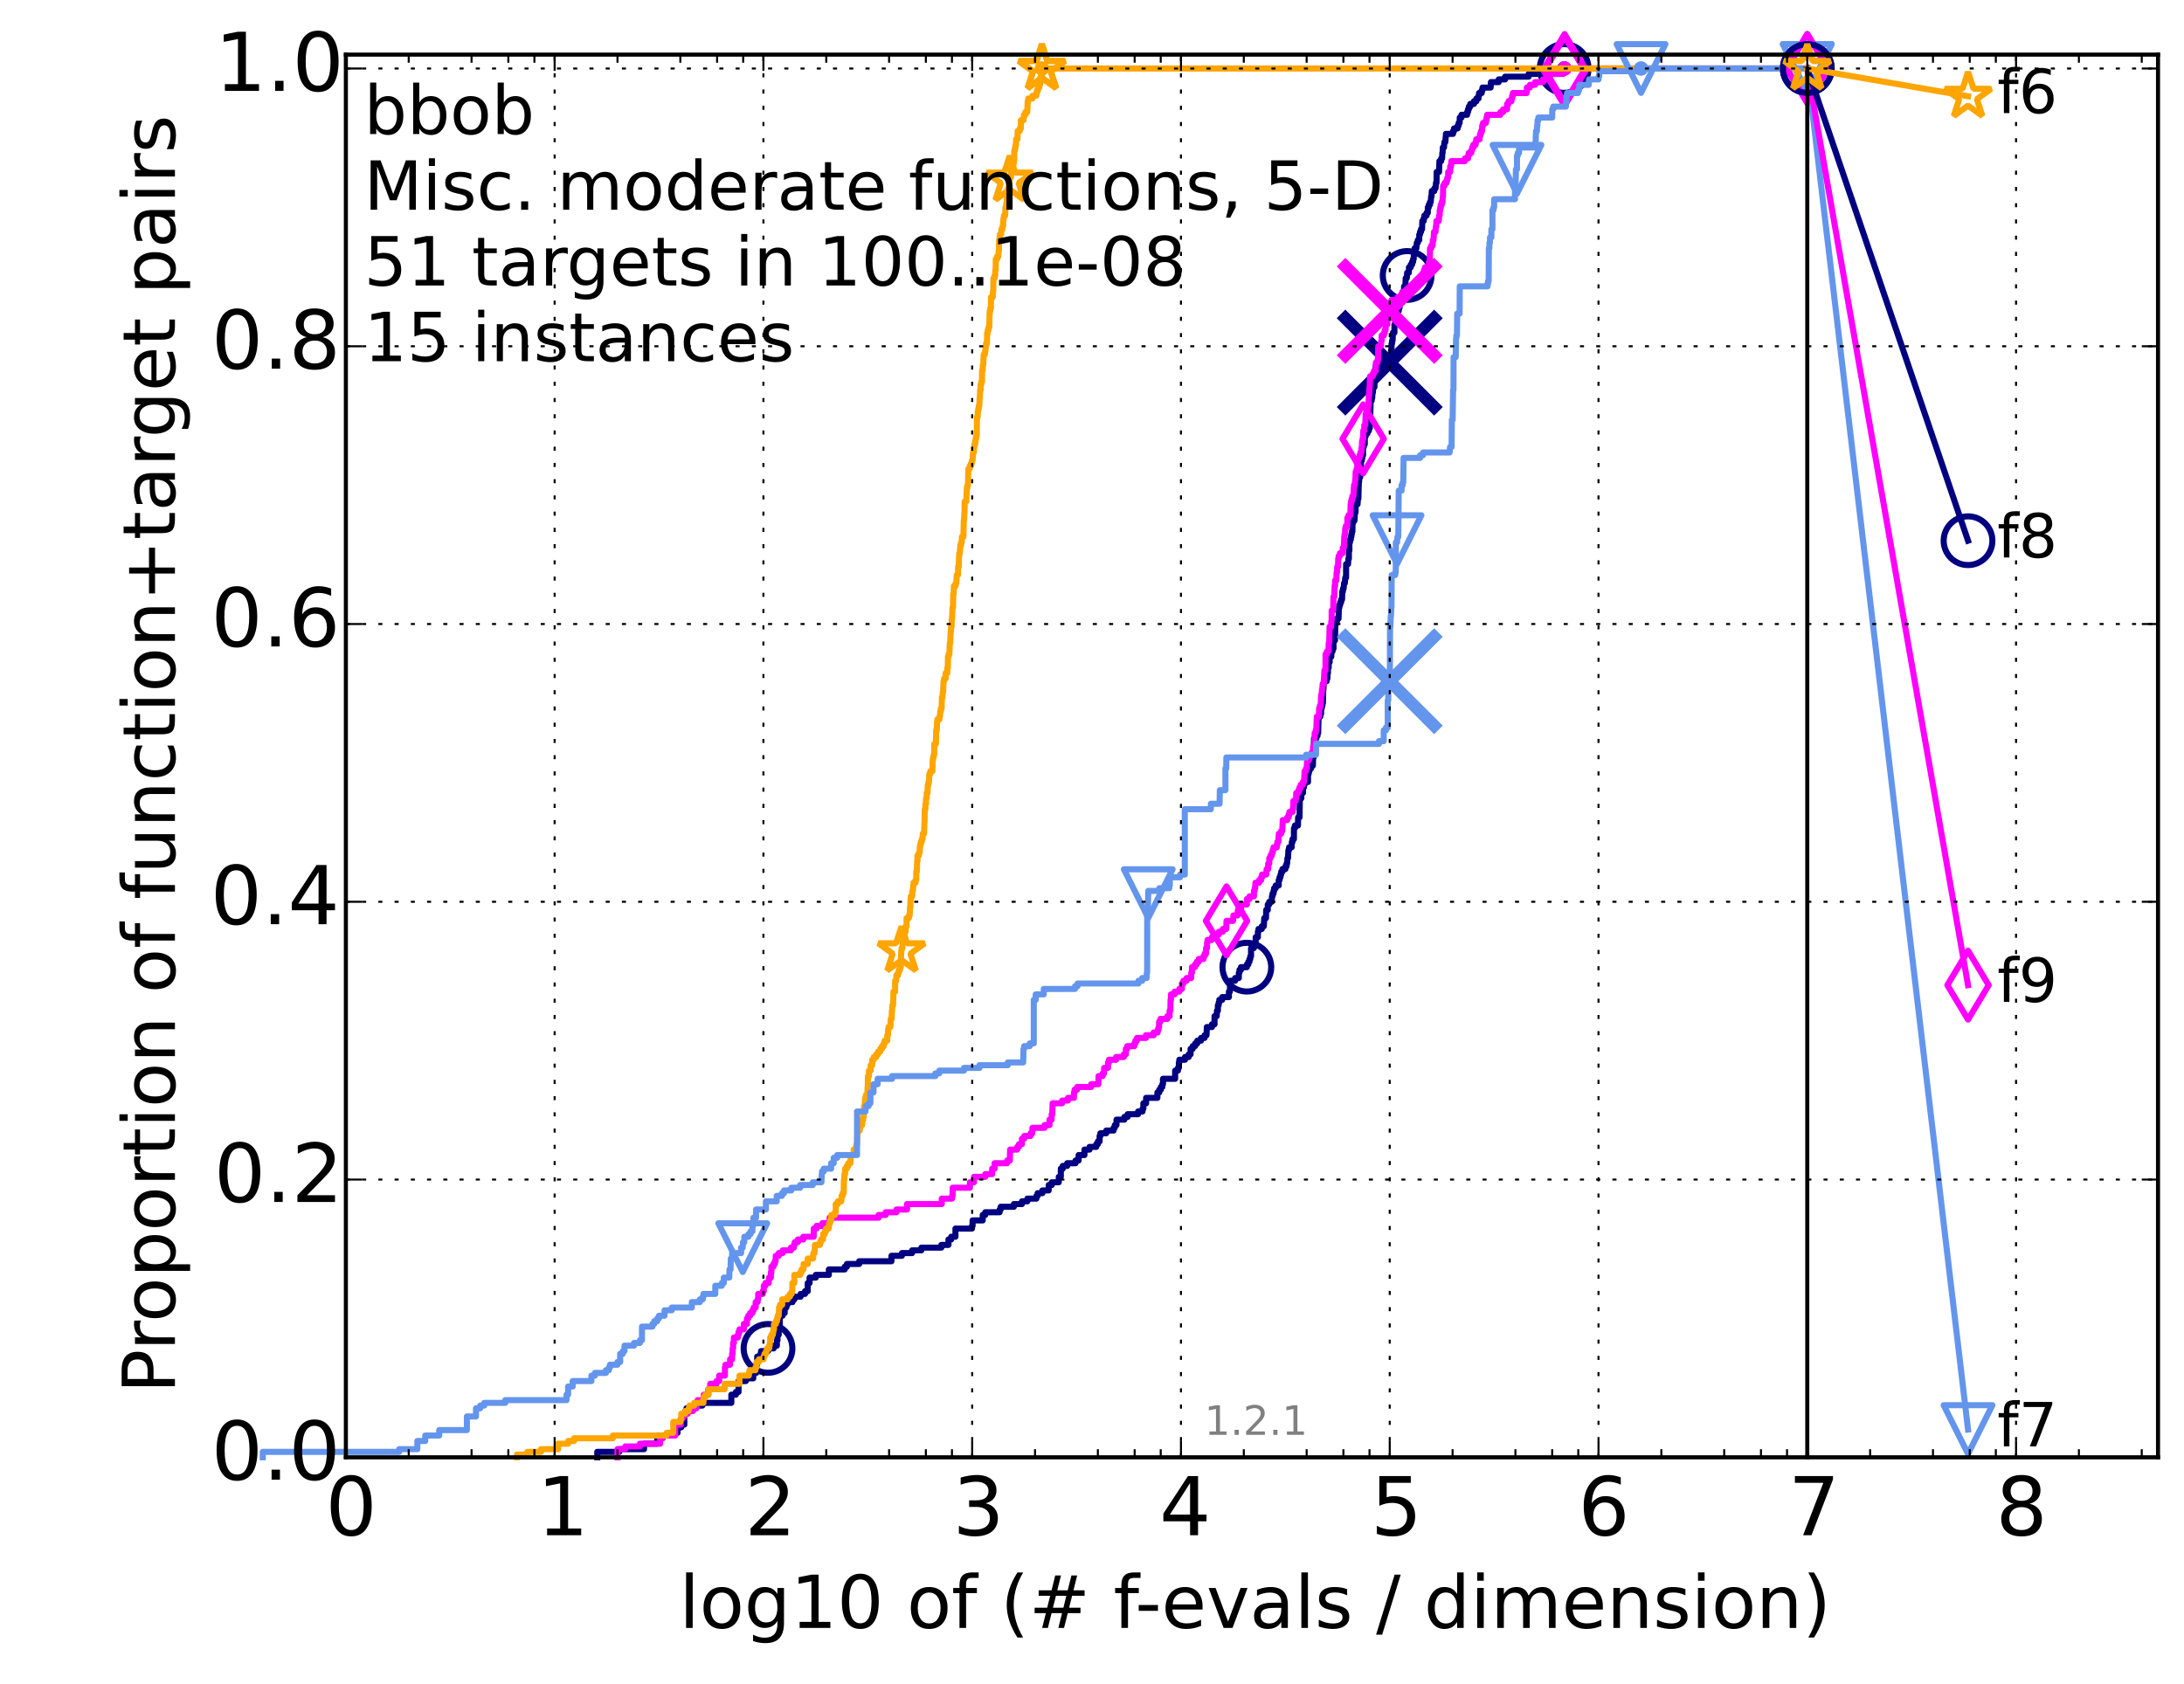 <?xml version="1.0" encoding="utf-8" standalone="no"?>
<!DOCTYPE svg PUBLIC "-//W3C//DTD SVG 1.1//EN"
  "http://www.w3.org/Graphics/SVG/1.1/DTD/svg11.dtd">
<!-- Created with matplotlib (http://matplotlib.org/) -->
<svg height="415pt" version="1.1" viewBox="0 0 538 415" width="538pt" xmlns="http://www.w3.org/2000/svg" xmlns:xlink="http://www.w3.org/1999/xlink">
 <defs>
  <style type="text/css">
*{stroke-linecap:butt;stroke-linejoin:round;}
  </style>
 </defs>
 <g id="figure_1">
  <g id="patch_1">
   <path d="
M0 415.456
L538.8 415.456
L538.8 0
L0 0
z
" style="fill:#ffffff;"/>
  </g>
  <g id="axes_1">
   <g id="patch_2">
    <path d="
M85.2 359.056
L531.6 359.056
L531.6 13.456
L85.2 13.456
z
" style="fill:#ffffff;"/>
   </g>
   <g id="line2d_1">
    <defs>
     <path d="
M0 1.5
C0.398 1.5 0.779 1.342 1.061 1.061
C1.342 0.779 1.5 0.398 1.5 0
C1.5 -0.398 1.342 -0.779 1.061 -1.061
C0.779 -1.342 0.398 -1.5 0 -1.5
C-0.398 -1.5 -0.779 -1.342 -1.061 -1.061
C-1.342 -0.779 -1.5 -0.398 -1.5 0
C-1.5 0.398 -1.342 0.779 -1.061 1.061
C-0.779 1.342 -0.398 1.5 0 1.5
z
" id="ma8fc8663ec" style="stroke:#000080;stroke-width:0.5;"/>
    </defs>
    <g>
     <use style="fill:#000080;stroke:#000080;stroke-width:0.5;" x="385.308" xlink:href="#ma8fc8663ec" y="16.878"/>
     <use style="fill:#000080;stroke:#000080;stroke-width:0.5;" x="385.308" xlink:href="#ma8fc8663ec" y="16.878"/>
    </g>
   </g>
   <g id="line2d_2">
    <path d="
M147.126 359.056
L147.126 357.714
L152.552 357.714
L152.552 357.044
L158.647 357.044
L158.647 355.702
L161.899 355.702
L161.899 353.689
L164.609 353.689
L164.609 353.018
L166.911 353.018
L166.911 351.676
L167.814 351.676
L167.814 351.005
L168.575 351.005
L168.575 348.321
L168.787 348.321
L168.787 347.65
L169.103 347.65
L169.103 346.979
L170.907 346.979
L170.907 346.309
L173.018 346.309
L173.018 345.638
L180.154 345.638
L180.154 343.625
L181.271 343.625
L181.271 342.954
L181.928 342.954
L181.928 340.27
L183.733 340.27
L183.733 339.599
L185.555 339.599
L185.555 338.257
L186.292 338.257
L186.292 336.244
L186.484 336.244
L186.532 334.232
L187.331 334.232
L187.331 333.561
L187.469 333.561
L187.469 332.89
L189.189 332.89
L189.189 332.219
L190.588 332.219
L190.588 331.548
L191.372 331.548
L191.372 330.206
L191.526 330.206
L191.526 328.864
L191.83 328.864
L191.83 326.851
L192.092 326.851
L192.092 324.168
L192.79 324.168
L192.79 323.497
L193.29 323.497
L193.29 322.155
L193.71 322.155
L193.71 321.484
L193.986 321.484
L193.986 320.813
L195.219 320.813
L195.219 320.142
L195.7 320.142
L195.7 319.471
L197.232 319.471
L197.232 318.8
L198.302 318.8
L198.302 318.129
L198.97 318.129
L198.97 316.116
L199.431 316.116
L199.431 314.774
L200.961 314.774
L200.961 314.104
L204.177 314.104
L204.177 312.762
L208.09 312.762
L208.09 312.091
L208.63 312.091
L208.63 311.42
L211.652 311.42
L211.652 310.749
L219.604 310.749
L219.604 309.407
L222.171 309.407
L222.171 308.736
L224.682 308.736
L224.682 308.065
L226.962 308.065
L226.962 307.394
L231.886 307.394
L231.886 306.723
L233.642 306.723
L233.642 305.381
L234.317 305.381
L234.317 304.71
L235.362 304.71
L235.362 302.698
L239.432 302.698
L239.432 302.027
L239.588 302.027
L239.588 300.685
L242.081 300.685
L242.081 299.343
L242.712 299.343
L242.712 298.672
L246.245 298.672
L246.245 298.001
L246.507 298.001
L246.507 297.33
L249.756 297.33
L249.756 296.659
L251.736 296.659
L251.736 295.988
L253.076 295.988
L253.076 295.317
L255.304 295.317
L255.304 294.646
L255.606 294.646
L255.606 293.975
L256.771 293.975
L256.771 293.304
L258.332 293.304
L258.332 291.963
L259.088 291.963
L259.088 291.292
L260.815 291.292
L260.815 289.95
L261.32 289.95
L261.32 287.937
L261.799 287.937
L261.799 287.266
L262.889 287.266
L262.889 286.595
L264.944 286.595
L264.944 285.924
L265.706 285.924
L265.706 284.582
L267.141 284.582
L267.141 283.24
L268.395 283.24
L268.395 282.569
L270.05 282.569
L270.05 281.899
L270.448 281.899
L270.448 281.228
L270.875 281.228
L270.875 279.886
L271.065 279.886
L271.065 279.215
L272.511 279.215
L272.511 278.544
L274.322 278.544
L274.322 277.873
L274.616 277.873
L274.616 277.202
L275.029 277.202
L275.029 275.86
L276.971 275.86
L276.971 275.189
L277.777 275.189
L277.777 274.518
L280.346 274.518
L280.346 273.847
L281.443 273.847
L281.443 273.176
L281.648 273.176
L281.648 271.834
L282.328 271.834
L282.328 270.493
L285.109 270.493
L285.109 269.151
L285.575 269.151
L285.575 268.48
L285.959 268.48
L285.959 267.809
L286.327 267.809
L286.327 267.138
L286.486 267.138
L286.486 265.796
L289.479 265.796
L289.479 263.783
L290.165 263.783
L290.165 263.112
L290.395 263.112
L290.395 261.77
L290.51 261.77
L290.51 261.099
L291.912 261.099
L291.912 260.429
L292.82 260.429
L292.82 259.758
L293.287 259.758
L293.287 258.416
L293.806 258.416
L293.806 257.745
L294.416 257.745
L294.416 257.074
L294.935 257.074
L294.935 256.403
L295.847 256.403
L295.847 255.732
L296.737 255.732
L296.737 255.061
L297.207 255.061
L297.291 253.048
L298.545 253.048
L298.545 252.377
L299.178 252.377
L299.178 250.364
L299.727 250.364
L299.774 249.023
L300.01 249.023
L300.01 247.681
L300.209 247.681
L300.209 247.01
L300.363 247.01
L300.363 246.339
L301.068 246.339
L301.068 245.668
L302.725 245.668
L302.725 244.326
L302.963 244.326
L303.055 241.642
L304.261 241.642
L304.261 240.971
L305.17 240.971
L305.173 239.629
L305.334 239.629
L305.334 238.958
L305.693 238.958
L305.693 238.288
L307.147 238.288
L307.147 237.617
L307.515 237.617
L307.515 236.946
L307.795 236.946
L307.795 236.275
L308.001 236.275
L308.001 235.604
L308.179 235.604
L308.179 233.591
L308.886 233.591
L308.886 232.92
L309.321 232.92
L309.321 230.907
L309.865 230.907
L309.865 229.565
L310.004 229.565
L310.004 228.894
L310.818 228.894
L310.818 228.223
L311.322 228.223
L311.432 226.211
L311.86 226.211
L311.911 224.198
L312.301 224.198
L312.301 222.856
L312.656 222.856
L312.656 222.185
L313.282 222.185
L313.323 220.843
L313.461 220.843
L313.461 220.172
L313.717 220.172
L313.717 219.501
L313.87 219.501
L313.87 218.83
L314.254 218.83
L314.254 218.159
L314.995 218.159
L314.995 216.818
L315.198 216.818
L315.198 216.147
L315.43 216.147
L315.43 215.476
L315.601 215.476
L315.601 214.805
L315.902 214.805
L315.902 214.134
L316.628 214.134
L316.628 213.463
L316.914 213.463
L316.914 212.792
L317.062 212.792
L317.142 211.45
L317.275 211.45
L317.385 209.437
L317.544 209.437
L317.544 208.766
L318.173 208.766
L318.235 207.424
L318.398 207.424
L318.398 206.753
L318.736 206.753
L318.751 204.07
L318.975 204.07
L318.975 203.399
L319.734 203.399
L319.769 201.386
L320.122 201.386
L320.201 196.689
L320.564 196.689
L320.564 195.348
L320.981 195.348
L320.981 194.006
L321.192 194.006
L321.192 193.335
L321.363 193.335
L321.363 192.664
L322.211 192.664
L322.211 190.651
L322.382 190.651
L322.382 189.98
L322.573 189.98
L322.573 189.309
L322.976 189.309
L322.976 188.638
L323.415 188.638
L323.463 186.625
L323.614 186.625
L323.684 181.929
L324.271 181.929
L324.271 181.258
L324.561 181.258
L324.561 180.587
L324.721 180.587
L324.798 177.232
L324.834 177.232
L324.834 176.561
L325.243 176.561
L325.243 175.89
L325.427 175.89
L325.427 174.548
L325.596 174.548
L325.596 173.878
L325.758 173.878
L325.758 173.207
L325.882 173.207
L325.967 169.852
L326.017 169.852
L326.089 167.839
L326.789 167.839
L326.789 167.168
L326.993 167.168
L327.036 165.826
L327.126 165.826
L327.126 164.484
L327.305 164.484
L327.305 163.143
L327.544 163.143
L327.544 161.801
L327.936 161.801
L328.024 160.459
L328.268 160.459
L328.268 159.788
L328.497 159.788
L328.497 157.775
L328.858 157.775
L328.953 153.749
L329.094 153.749
L329.094 153.078
L329.348 153.078
L329.348 152.408
L329.732 152.408
L329.804 149.724
L329.932 149.724
L329.932 149.053
L330.138 149.053
L330.138 148.382
L330.382 148.382
L330.382 147.711
L330.594 147.711
L330.661 145.698
L330.814 145.698
L330.814 145.027
L330.982 145.027
L331.09 143.685
L331.283 143.685
L331.376 142.343
L331.581 142.343
L331.595 138.989
L332.069 138.989
L332.158 137.647
L332.281 137.647
L332.281 135.634
L332.399 135.634
L332.405 133.621
L332.542 133.621
L332.542 132.95
L332.749 132.95
L332.749 132.279
L332.892 132.279
L332.892 131.608
L333.008 131.608
L333.008 130.938
L333.154 130.938
L333.174 128.925
L333.301 128.925
L333.301 128.254
L333.667 128.254
L333.767 126.241
L333.933 126.241
L333.95 124.228
L334.418 124.228
L334.501 122.886
L334.62 122.886
L334.721 118.861
L334.773 118.861
L334.871 117.519
L335.083 117.519
L335.15 116.177
L335.237 116.177
L335.255 113.493
L335.472 113.493
L335.472 112.822
L335.613 112.822
L335.613 112.151
L335.771 112.151
L335.771 110.138
L335.95 110.138
L335.95 109.468
L336.196 109.468
L336.196 107.455
L336.431 107.455
L336.431 106.784
L336.852 106.784
L336.852 106.113
L337.218 106.113
L337.218 105.442
L337.437 105.442
L337.437 102.087
L337.554 102.087
L337.65 98.733
L337.886 98.733
L337.886 98.062
L338.014 98.062
L338.107 96.72
L338.189 96.72
L338.264 95.378
L338.568 95.378
L338.669 92.023
L338.753 92.023
L338.837 90.681
L338.916 90.681
L338.916 90.01
L339.555 90.01
L339.555 89.339
L342.372 89.339
L342.379 87.998
L342.491 87.998
L342.491 87.327
L342.647 87.327
L342.712 85.985
L342.785 85.985
L342.792 84.643
L342.913 84.643
L342.913 83.972
L343.039 83.972
L343.133 81.959
L343.496 81.959
L343.508 79.946
L343.714 79.946
L343.759 78.604
L344.089 78.604
L344.103 77.263
L344.287 77.263
L344.287 76.592
L344.564 76.592
L344.564 75.921
L344.752 75.921
L344.814 74.579
L345.284 74.579
L345.284 73.908
L345.433 73.908
L345.516 71.895
L345.852 71.895
L345.878 70.553
L346.191 70.553
L346.272 68.54
L346.542 68.54
L346.633 67.198
L347.052 67.198
L347.073 65.857
L347.519 65.857
L347.519 65.186
L347.848 65.186
L347.848 64.515
L348.097 64.515
L348.097 63.844
L348.244 63.844
L348.336 61.831
L348.489 61.831
L348.489 61.16
L348.915 61.16
L349.009 59.818
L349.261 59.818
L349.261 59.147
L349.609 59.147
L349.611 57.805
L349.802 57.805
L349.802 57.134
L350.042 57.134
L350.042 56.463
L350.308 56.463
L350.368 54.451
L350.708 54.451
L350.708 53.78
L350.873 53.78
L350.873 53.109
L351.42 53.109
L351.42 52.438
L351.72 52.438
L351.72 51.096
L351.958 51.096
L351.958 50.425
L352.259 50.425
L352.259 49.754
L352.443 49.754
L352.545 48.412
L352.635 48.412
L352.699 47.07
L353.327 47.07
L353.327 46.399
L353.635 46.399
L353.731 45.057
L353.866 45.057
L353.903 42.374
L354.488 42.374
L354.586 39.69
L355.023 39.69
L355.023 39.019
L355.241 39.019
L355.301 37.677
L355.365 37.677
L355.41 36.335
L355.707 36.335
L355.807 34.993
L356.045 34.993
L356.14 33.652
L356.177 33.652
L356.177 32.981
L357.936 32.981
L357.936 32.31
L358.183 32.31
L358.183 31.639
L359.061 31.639
L359.061 30.968
L359.318 30.968
L359.318 30.297
L359.558 30.297
L359.598 28.955
L360.023 28.955
L360.023 28.284
L361.401 28.284
L361.401 27.613
L361.615 27.613
L361.615 26.942
L361.828 26.942
L361.828 26.271
L362.181 26.271
L362.181 25.6
L363.097 25.6
L363.097 24.929
L363.696 24.929
L363.696 24.258
L364.214 24.258
L364.214 23.587
L364.345 23.587
L364.345 22.917
L365.001 22.917
L365.001 22.246
L365.192 22.246
L365.192 21.575
L367.194 21.575
L367.276 20.233
L369.181 20.233
L369.181 19.562
L370.759 19.562
L370.759 18.891
L376.558 18.891
L376.558 18.22
L381.843 18.22
L381.843 17.549
L385.308 17.549
L385.308 16.878
L445.2 16.878
L445.2 16.878" style="fill:none;stroke:#000080;stroke-linecap:square;stroke-width:1.5;"/>
   </g>
   <g id="line2d_3">
    <defs>
     <path d="
M0 6
C1.591 6 3.117 5.368 4.243 4.243
C5.368 3.117 6 1.591 6 0
C6 -1.591 5.368 -3.117 4.243 -4.243
C3.117 -5.368 1.591 -6 0 -6
C-1.591 -6 -3.117 -5.368 -4.243 -4.243
C-5.368 -3.117 -6 -1.591 -6 0
C-6 1.591 -5.368 3.117 -4.243 4.243
C-3.117 5.368 -1.591 6 0 6
z
" id="mae466deef1" style="stroke:#000080;stroke-width:1.5;"/>
    </defs>
    <g>
     <use style="fill:none;stroke:#000080;stroke-width:1.5;" x="189.189" xlink:href="#mae466deef1" y="332.219"/>
     <use style="fill:none;stroke:#000080;stroke-width:1.5;" x="307.147" xlink:href="#mae466deef1" y="238.288"/>
     <use style="fill:none;stroke:#000080;stroke-width:1.5;" x="346.633" xlink:href="#mae466deef1" y="67.869"/>
     <use style="fill:none;stroke:#000080;stroke-width:1.5;" x="385.308" xlink:href="#mae466deef1" y="16.878"/>
     <use style="fill:none;stroke:#000080;stroke-width:1.5;" x="445.2" xlink:href="#mae466deef1" y="16.878"/>
    </g>
   </g>
   <g id="line2d_4"/>
   <g id="line2d_5">
    <path clip-path="url(#p54ce849065)" d="
M342.343 89.339" style="fill:none;stroke:#000080;stroke-linecap:square;"/>
    <defs>
     <path d="
M-12 12
L12 -12
M-12 -12
L12 12" id="me286a5a777" style="stroke:#000080;stroke-width:3;"/>
    </defs>
    <g clip-path="url(#p54ce849065)">
     <use style="fill:#000080;stroke:#000080;stroke-width:3;" x="342.343" xlink:href="#me286a5a777" y="89.339"/>
    </g>
   </g>
   <g id="line2d_6">
    <defs>
     <path d="
M0 1.5
C0.398 1.5 0.779 1.342 1.061 1.061
C1.342 0.779 1.5 0.398 1.5 0
C1.5 -0.398 1.342 -0.779 1.061 -1.061
C0.779 -1.342 0.398 -1.5 0 -1.5
C-0.398 -1.5 -0.779 -1.342 -1.061 -1.061
C-1.342 -0.779 -1.5 -0.398 -1.5 0
C-1.5 0.398 -1.342 0.779 -1.061 1.061
C-0.779 1.342 -0.398 1.5 0 1.5
z
" id="m62d5190e8e" style="stroke:#ff00ff;stroke-width:0.5;"/>
    </defs>
    <g>
     <use style="fill:#ff00ff;stroke:#ff00ff;stroke-width:0.5;" x="385.417" xlink:href="#m62d5190e8e" y="16.878"/>
     <use style="fill:#ff00ff;stroke:#ff00ff;stroke-width:0.5;" x="385.417" xlink:href="#m62d5190e8e" y="16.878"/>
    </g>
   </g>
   <g id="line2d_7">
    <path d="
M152.11 359.056
L152.11 357.044
L154.035 357.044
L154.035 356.373
L157.624 356.373
L157.624 355.702
L162.608 355.702
L162.608 354.36
L163.295 354.36
L163.295 353.689
L166.328 353.689
L166.328 351.005
L167.703 351.005
L167.703 349.663
L168.034 349.663
L168.034 348.992
L168.575 348.992
L168.575 348.321
L169.414 348.321
L169.414 347.65
L170.713 347.65
L170.713 346.979
L171.571 346.979
L171.571 345.638
L171.849 345.638
L171.849 344.967
L173.366 344.967
L173.366 343.625
L174.459 343.625
L174.459 342.283
L174.947 342.283
L174.947 340.941
L176.498 340.941
L176.498 340.27
L177.163 340.27
L177.163 338.928
L178.573 338.928
L178.573 336.915
L178.709 336.915
L178.709 336.244
L179.834 336.244
L179.834 334.903
L180.345 334.903
L180.345 333.561
L180.47 333.561
L180.47 332.219
L180.596 332.219
L180.596 330.877
L180.782 330.877
L180.782 329.535
L181.751 329.535
L181.751 328.864
L181.928 328.864
L181.928 328.193
L182.161 328.193
L182.161 327.522
L183.24 327.522
L183.24 326.18
L184.003 326.18
L184.003 324.839
L184.322 324.839
L184.322 324.168
L184.792 324.168
L184.792 323.497
L185.354 323.497
L185.354 322.826
L185.654 322.826
L185.654 322.155
L186.146 322.155
L186.146 320.813
L186.628 320.813
L186.628 320.142
L186.77 320.142
L186.77 318.8
L187.878 318.8
L187.878 318.129
L188.146 318.129
L188.146 316.787
L188.543 316.787
L188.543 316.116
L189.359 316.116
L189.443 314.774
L189.9 314.774
L189.9 313.433
L190.023 313.433
L190.023 312.091
L190.508 312.091
L190.508 311.42
L190.866 311.42
L190.866 310.749
L191.062 310.749
L191.101 309.407
L191.83 309.407
L191.83 308.736
L192.79 308.736
L192.79 308.065
L194.826 308.065
L194.826 307.394
L195.572 307.394
L195.572 306.723
L195.763 306.723
L195.763 306.052
L196.54 306.052
L196.54 305.381
L197.874 305.381
L197.874 304.71
L200.454 304.71
L200.454 302.698
L201.161 302.698
L201.161 302.027
L202.58 302.027
L202.58 301.356
L204.35 301.356
L204.35 300.014
L216.43 300.014
L216.43 299.343
L218.178 299.343
L218.178 298.672
L220.832 298.672
L220.832 298.001
L223.425 298.001
L223.425 296.659
L231.987 296.659
L231.987 295.317
L234.513 295.317
L234.513 294.646
L234.669 294.646
L234.669 292.634
L238.925 292.634
L238.925 291.292
L239.937 291.292
L239.937 289.95
L242.708 289.95
L242.708 289.279
L244.402 289.279
L244.402 287.937
L245.01 287.937
L245.01 286.595
L248.094 286.595
L248.094 285.924
L248.755 285.924
L248.823 283.24
L250.565 283.24
L250.565 282.569
L251.017 282.569
L251.017 281.899
L251.744 281.899
L251.744 280.557
L252.299 280.557
L252.299 279.886
L253.866 279.886
L253.866 279.215
L254.289 279.215
L254.331 277.873
L257.314 277.873
L257.314 277.202
L258.531 277.202
L258.531 275.86
L259.065 275.86
L259.065 274.518
L259.228 274.518
L259.295 271.834
L261.632 271.834
L261.632 271.164
L263.079 271.164
L263.079 270.493
L264.56 270.493
L264.56 269.151
L264.705 269.151
L264.705 268.48
L265.337 268.48
L265.337 267.809
L268.787 267.809
L268.787 267.138
L270.564 267.138
L270.618 265.125
L271.629 265.125
L271.629 264.454
L271.979 264.454
L271.979 263.112
L272.936 263.112
L272.936 261.77
L273.19 261.77
L273.19 261.099
L274.939 261.099
L274.939 260.429
L276.832 260.429
L276.832 259.758
L277.347 259.758
L277.347 258.416
L277.685 258.416
L277.685 257.745
L279.421 257.745
L279.421 257.074
L279.678 257.074
L279.678 256.403
L280.07 256.403
L280.07 255.732
L282.282 255.732
L282.282 255.061
L284.181 255.061
L284.181 254.39
L285.171 254.39
L285.171 253.719
L285.389 253.719
L285.389 253.048
L285.531 253.048
L285.531 251.706
L285.871 251.706
L285.871 251.035
L287.563 251.035
L287.563 250.364
L288.117 250.364
L288.117 249.023
L288.303 249.023
L288.351 246.339
L288.451 246.339
L288.451 244.997
L289.351 244.997
L289.351 244.326
L290.492 244.326
L290.492 243.655
L291.154 243.655
L291.154 242.313
L291.509 242.313
L291.509 241.642
L292.304 241.642
L292.304 240.971
L293.431 240.971
L293.458 239.629
L293.625 239.629
L293.625 238.288
L294.361 238.288
L294.361 237.617
L294.818 237.617
L294.818 236.946
L295.303 236.946
L295.303 236.275
L296.46 236.275
L296.46 235.604
L296.754 235.604
L296.754 234.933
L297.1 234.933
L297.1 233.591
L297.336 233.591
L297.336 232.249
L297.462 232.249
L297.462 231.578
L298.527 231.578
L298.527 230.907
L299.681 230.907
L299.681 230.236
L300.246 230.236
L300.246 229.565
L301.216 229.565
L301.216 228.894
L302.059 228.894
L302.135 226.882
L303.752 226.882
L303.832 225.54
L304.875 225.54
L304.931 224.198
L305.722 224.198
L305.722 222.856
L307.149 222.856
L307.149 221.514
L307.799 221.514
L307.799 220.843
L308.892 220.843
L308.892 219.501
L309.066 219.501
L309.066 218.83
L309.204 218.83
L309.26 217.488
L310.183 217.488
L310.183 216.818
L310.667 216.818
L310.667 216.147
L310.889 216.147
L310.889 215.476
L311.921 215.476
L312.018 214.134
L312.398 214.134
L312.398 212.792
L312.666 212.792
L312.666 211.45
L312.962 211.45
L312.962 210.779
L313.3 210.779
L313.3 210.108
L313.502 210.108
L313.502 209.437
L313.705 209.437
L313.705 208.766
L314.527 208.766
L314.527 208.095
L314.661 208.095
L314.661 207.424
L314.906 207.424
L315.017 205.412
L315.593 205.412
L315.593 204.741
L315.863 204.741
L315.959 202.728
L315.977 202.728
L315.977 202.057
L317.077 202.057
L317.077 201.386
L317.436 201.386
L317.436 200.715
L317.621 200.715
L317.621 200.044
L318.401 200.044
L318.401 199.373
L318.549 199.373
L318.603 197.36
L319.173 197.36
L319.173 196.689
L319.307 196.689
L319.307 195.348
L319.876 195.348
L319.876 194.677
L320.114 194.677
L320.114 194.006
L320.421 194.006
L320.421 193.335
L320.941 193.335
L320.941 192.664
L321.23 192.664
L321.334 190.651
L321.361 190.651
L321.361 189.98
L321.722 189.98
L321.722 189.309
L321.889 189.309
L321.989 187.296
L322.437 187.296
L322.437 186.625
L322.668 186.625
L322.668 185.954
L323.174 185.954
L323.174 185.283
L323.453 185.283
L323.453 183.942
L323.782 183.942
L323.852 180.587
L324.103 180.587
L324.103 179.916
L324.244 179.916
L324.348 177.232
L324.379 177.232
L324.379 176.561
L324.912 176.561
L324.959 174.548
L325.115 174.548
L325.115 173.878
L325.339 173.878
L325.437 171.194
L325.57 171.194
L325.652 169.852
L325.731 169.852
L325.812 168.51
L326.109 168.51
L326.202 165.826
L326.243 165.826
L326.243 165.155
L326.506 165.155
L326.543 161.13
L326.886 161.13
L326.886 160.459
L327.274 160.459
L327.306 158.446
L327.432 158.446
L327.525 154.42
L327.886 154.42
L327.952 153.078
L328.025 153.078
L328.043 150.395
L328.424 150.395
L328.482 147.04
L328.689 147.04
L328.772 144.356
L328.885 144.356
L328.885 143.014
L329.194 143.014
L329.267 141.002
L329.372 141.002
L329.402 139.66
L329.597 139.66
L329.652 137.647
L329.758 137.647
L329.758 136.976
L330.077 136.976
L330.077 136.305
L330.734 136.305
L330.775 134.963
L331.029 134.963
L331.139 132.279
L331.223 132.279
L331.223 131.608
L331.355 131.608
L331.355 130.267
L331.529 130.267
L331.529 129.596
L331.896 129.596
L331.905 127.583
L332.2 127.583
L332.2 126.912
L332.652 126.912
L332.712 124.228
L332.784 124.228
L332.784 123.557
L332.966 123.557
L332.966 122.886
L333.136 122.886
L333.136 122.215
L333.411 122.215
L333.497 120.203
L333.548 120.203
L333.548 119.532
L333.724 119.532
L333.832 118.19
L333.892 118.19
L333.957 116.177
L334.195 116.177
L334.195 115.506
L334.337 115.506
L334.386 113.493
L334.588 113.493
L334.588 112.822
L334.926 112.822
L334.926 112.151
L335.132 112.151
L335.132 111.48
L335.333 111.48
L335.431 110.138
L335.503 110.138
L335.503 108.797
L335.641 108.797
L335.641 108.126
L335.798 108.126
L335.82 106.113
L336.065 106.113
L336.065 104.771
L336.322 104.771
L336.395 102.087
L336.551 102.087
L336.551 101.416
L336.712 101.416
L336.712 100.745
L337.008 100.745
L337.008 100.074
L337.135 100.074
L337.181 97.391
L337.256 97.391
L337.356 95.378
L337.408 95.378
L337.513 92.694
L338.182 92.694
L338.182 92.023
L338.482 92.023
L338.482 91.352
L338.915 91.352
L338.926 89.339
L339.34 89.339
L339.34 88.668
L339.473 88.668
L339.512 85.314
L340.182 85.314
L340.244 83.972
L340.357 83.972
L340.357 82.63
L340.915 82.63
L340.915 81.959
L341.127 81.959
L341.127 81.288
L341.326 81.288
L341.359 79.946
L341.745 79.946
L341.768 77.263
L342.288 77.263
L342.386 74.579
L342.773 74.579
L342.773 73.908
L344.239 73.908
L344.239 73.237
L345.11 73.237
L345.11 72.566
L345.547 72.566
L345.547 71.895
L346.521 71.895
L346.521 71.224
L347.534 71.224
L347.534 70.553
L348.97 70.553
L348.97 69.882
L349.323 69.882
L349.323 69.211
L349.964 69.211
L349.964 68.54
L350.499 68.54
L350.56 67.198
L350.783 67.198
L350.783 66.528
L351.029 66.528
L351.029 65.857
L351.932 65.857
L352.035 64.515
L352.204 64.515
L352.268 61.16
L352.581 61.16
L352.581 60.489
L352.918 60.489
L352.95 59.147
L353.141 59.147
L353.247 57.134
L353.625 57.134
L353.692 55.792
L353.798 55.792
L353.837 54.451
L354.423 54.451
L354.509 53.109
L354.64 53.109
L354.665 51.767
L354.796 51.767
L354.796 51.096
L354.919 51.096
L354.919 50.425
L355.178 50.425
L355.178 49.754
L355.336 49.754
L355.392 48.412
L355.467 48.412
L355.493 45.728
L355.875 45.728
L355.875 45.057
L356.344 45.057
L356.344 44.387
L356.552 44.387
L356.552 43.716
L356.742 43.716
L356.742 42.374
L357.225 42.374
L357.225 41.032
L357.434 41.032
L357.539 39.69
L360.859 39.69
L360.859 39.019
L361.641 39.019
L361.641 38.348
L361.798 38.348
L361.798 37.677
L362.432 37.677
L362.432 37.006
L362.654 37.006
L362.654 36.335
L362.943 36.335
L362.943 35.664
L363.495 35.664
L363.495 34.993
L363.648 34.993
L363.648 34.322
L364.48 34.322
L364.48 33.652
L364.597 33.652
L364.597 32.981
L364.825 32.981
L364.825 32.31
L365.068 32.31
L365.112 30.968
L365.325 30.968
L365.325 30.297
L366.04 30.297
L366.04 29.626
L366.183 29.626
L366.183 28.955
L366.337 28.955
L366.337 28.284
L369.606 28.284
L369.606 27.613
L370.275 27.613
L370.275 26.942
L371.248 26.942
L371.259 25.6
L371.615 25.6
L371.615 24.929
L372.334 24.929
L372.334 24.258
L372.497 24.258
L372.497 23.587
L372.679 23.587
L372.679 22.917
L376.071 22.917
L376.123 21.575
L376.871 21.575
L376.871 20.904
L378.134 20.904
L378.134 20.233
L380.107 20.233
L380.107 19.562
L381.186 19.562
L381.186 18.891
L381.815 18.891
L381.815 18.22
L385.071 18.22
L385.071 17.549
L385.417 17.549
L385.417 16.878
L445.2 16.878
L445.2 16.878" style="fill:none;stroke:#ff00ff;stroke-linecap:square;stroke-width:1.5;"/>
   </g>
   <g id="line2d_8">
    <defs>
     <path d="
M-3.9968e-16 8.485
L5.091 0
L4.88498e-16 -8.485
L-5.091 -1.77636e-15
z
" id="mf6640c921f" style="stroke:#ff00ff;stroke-linejoin:miter;stroke-width:1.5;"/>
    </defs>
    <g>
     <use style="fill:none;stroke:#ff00ff;stroke-linejoin:miter;stroke-width:1.5;" x="302.135" xlink:href="#mf6640c921f" y="226.882"/>
     <use style="fill:none;stroke:#ff00ff;stroke-linejoin:miter;stroke-width:1.5;" x="335.798" xlink:href="#mf6640c921f" y="108.126"/>
     <use style="fill:none;stroke:#ff00ff;stroke-linejoin:miter;stroke-width:1.5;" x="385.417" xlink:href="#mf6640c921f" y="17.549"/>
     <use style="fill:none;stroke:#ff00ff;stroke-linejoin:miter;stroke-width:1.5;" x="385.417" xlink:href="#mf6640c921f" y="16.878"/>
     <use style="fill:none;stroke:#ff00ff;stroke-linejoin:miter;stroke-width:1.5;" x="445.2" xlink:href="#mf6640c921f" y="16.878"/>
    </g>
   </g>
   <g id="line2d_9"/>
   <g id="line2d_10">
    <path clip-path="url(#p54ce849065)" d="
M342.343 76.592" style="fill:none;stroke:#ff00ff;stroke-linecap:square;"/>
    <defs>
     <path d="
M-12 12
L12 -12
M-12 -12
L12 12" id="m86aa83dd4c" style="stroke:#ff00ff;stroke-width:3;"/>
    </defs>
    <g clip-path="url(#p54ce849065)">
     <use style="fill:#ff00ff;stroke:#ff00ff;stroke-width:3;" x="342.343" xlink:href="#m86aa83dd4c" y="76.592"/>
    </g>
   </g>
   <g id="line2d_11">
    <defs>
     <path d="
M0 1.5
C0.398 1.5 0.779 1.342 1.061 1.061
C1.342 0.779 1.5 0.398 1.5 0
C1.5 -0.398 1.342 -0.779 1.061 -1.061
C0.779 -1.342 0.398 -1.5 0 -1.5
C-0.398 -1.5 -0.779 -1.342 -1.061 -1.061
C-1.342 -0.779 -1.5 -0.398 -1.5 0
C-1.5 0.398 -1.342 0.779 -1.061 1.061
C-0.779 1.342 -0.398 1.5 0 1.5
z
" id="m3747452efa" style="stroke:#ffa500;stroke-width:0.5;"/>
    </defs>
    <g>
     <use style="fill:#ffa500;stroke:#ffa500;stroke-width:0.5;" x="256.657" xlink:href="#m3747452efa" y="16.878"/>
     <use style="fill:#ffa500;stroke:#ffa500;stroke-width:0.5;" x="256.657" xlink:href="#m3747452efa" y="16.878"/>
    </g>
   </g>
   <g id="line2d_12">
    <path d="
M127.348 359.056
L127.348 358.385
L129.903 358.385
L129.903 357.714
L133.26 357.714
L133.26 357.044
L137.505 357.044
L137.505 355.702
L139.944 355.702
L139.944 355.031
L141.433 355.031
L141.433 354.36
L150.964 354.36
L150.964 353.689
L164.223 353.689
L164.223 353.018
L165.85 353.018
L165.85 350.334
L167.592 350.334
L167.592 349.663
L167.814 349.663
L167.814 348.321
L168.787 348.321
L168.787 347.65
L169.619 347.65
L169.619 346.979
L169.822 346.979
L169.822 346.309
L171.003 346.309
L171.003 345.638
L173.279 345.638
L173.279 344.296
L173.708 344.296
L173.708 343.625
L174.541 343.625
L174.541 342.283
L178.504 342.283
L178.504 340.941
L182.161 340.941
L182.161 338.928
L184.48 338.928
L184.48 338.257
L184.636 338.257
L184.636 337.586
L186.097 337.586
L186.097 336.915
L186.34 336.915
L186.34 335.574
L186.958 335.574
L186.958 334.903
L188.102 334.903
L188.102 334.232
L188.324 334.232
L188.324 333.561
L188.717 333.561
L188.717 332.89
L188.933 332.89
L188.933 332.219
L189.485 332.219
L189.485 331.548
L189.61 331.548
L189.693 330.206
L189.735 330.206
L189.735 329.535
L190.023 329.535
L190.023 328.864
L190.388 328.864
L190.388 328.193
L190.508 328.193
L190.508 327.522
L190.668 327.522
L190.668 326.18
L191.14 326.18
L191.14 325.509
L191.411 325.509
L191.411 324.839
L191.564 324.839
L191.564 324.168
L191.83 324.168
L191.905 322.155
L192.129 322.155
L192.129 321.484
L192.681 321.484
L192.681 320.142
L194.02 320.142
L194.02 319.471
L194.594 319.471
L194.594 318.8
L195.023 318.8
L195.023 318.129
L195.186 318.129
L195.186 316.116
L195.668 316.116
L195.668 314.104
L197.143 314.104
L197.143 313.433
L197.468 313.433
L197.468 312.762
L197.903 312.762
L197.961 311.42
L198.97 311.42
L198.97 310.078
L200.3 310.078
L200.377 308.736
L200.658 308.736
L200.734 306.723
L201.99 306.723
L201.99 306.052
L202.228 306.052
L202.228 305.381
L202.743 305.381
L202.766 304.039
L203.178 304.039
L203.178 303.369
L203.472 303.369
L203.472 302.698
L204.155 302.698
L204.264 301.356
L204.479 301.356
L204.479 300.685
L204.756 300.685
L204.777 299.343
L205.667 299.343
L205.667 298.672
L205.87 298.672
L205.87 296.659
L206.406 296.659
L206.406 295.988
L207.235 295.988
L207.311 294.646
L207.574 294.646
L207.574 293.975
L207.833 293.975
L207.888 290.621
L207.98 290.621
L208.017 289.279
L208.181 289.279
L208.181 287.937
L208.612 287.937
L208.612 287.266
L208.947 287.266
L208.947 286.595
L209.501 286.595
L209.553 284.582
L210.291 284.582
L210.291 283.24
L210.845 283.24
L210.845 282.569
L211.006 282.569
L211.006 281.899
L211.133 281.899
L211.244 278.544
L211.807 278.544
L211.807 277.873
L211.945 277.873
L211.945 277.202
L212.37 277.202
L212.445 275.86
L212.61 275.86
L212.61 275.189
L212.758 275.189
L212.861 272.505
L213.008 272.505
L213.11 270.493
L213.284 270.493
L213.284 269.822
L213.656 269.822
L213.713 267.809
L213.769 267.809
L213.798 265.125
L214.05 265.125
L214.05 263.783
L214.451 263.783
L214.465 262.441
L214.859 262.441
L214.859 261.099
L215.245 261.099
L215.245 260.429
L215.858 260.429
L215.858 259.758
L216.304 259.758
L216.304 259.087
L216.852 259.087
L216.852 258.416
L217.255 258.416
L217.255 257.745
L217.709 257.745
L217.709 257.074
L217.922 257.074
L217.922 256.403
L218.558 256.403
L218.558 255.061
L218.751 255.061
L218.762 253.719
L218.875 253.719
L218.875 253.048
L219.331 253.048
L219.419 251.035
L219.637 251.035
L219.702 249.023
L219.756 249.023
L219.821 247.681
L220.003 247.681
L220.089 244.326
L220.5 244.326
L220.5 241.642
L220.76 241.642
L220.801 240.3
L221.2 240.3
L221.2 239.629
L221.441 239.629
L221.441 238.958
L221.72 238.958
L221.72 238.288
L221.908 238.288
L222.005 234.262
L222.083 234.262
L222.083 233.591
L222.297 233.591
L222.402 231.578
L222.441 231.578
L222.441 230.907
L222.774 230.907
L222.793 229.565
L223.092 229.565
L223.092 228.223
L223.324 228.223
L223.333 226.211
L223.888 226.211
L223.888 225.54
L224.093 225.54
L224.164 223.527
L224.262 223.527
L224.288 221.514
L224.376 221.514
L224.376 220.843
L224.716 220.843
L224.742 219.501
L224.872 219.501
L224.966 218.159
L225.026 218.159
L225.026 217.488
L225.532 217.488
L225.532 216.818
L225.707 216.818
L225.707 214.805
L225.839 214.805
L225.937 212.121
L226.003 212.121
L226.003 210.779
L226.351 210.779
L226.351 210.108
L226.559 210.108
L226.559 208.766
L226.671 208.766
L226.671 208.095
L226.813 208.095
L226.813 207.424
L227.056 207.424
L227.056 206.753
L227.257 206.753
L227.311 205.412
L227.625 205.412
L227.731 202.728
L227.746 202.728
L227.807 199.373
L227.964 199.373
L227.964 198.031
L228.114 198.031
L228.114 196.689
L228.284 196.689
L228.284 195.348
L228.482 195.348
L228.555 193.335
L228.715 193.335
L228.715 192.664
L228.838 192.664
L228.931 190.651
L229.194 190.651
L229.194 189.98
L229.699 189.98
L229.747 187.296
L229.837 187.296
L229.837 186.625
L229.994 186.625
L229.994 185.954
L230.137 185.954
L230.151 183.271
L230.548 183.271
L230.621 179.916
L230.76 179.916
L230.819 177.903
L230.918 177.903
L230.918 177.232
L231.423 177.232
L231.423 176.561
L231.538 176.561
L231.621 175.219
L231.761 175.219
L231.761 174.548
L231.949 174.548
L232.024 171.865
L232.161 171.865
L232.248 170.523
L232.328 170.523
L232.426 167.839
L232.573 167.839
L232.573 167.168
L232.953 167.168
L232.953 165.826
L233.362 165.826
L233.362 164.484
L233.485 164.484
L233.514 161.801
L233.683 161.801
L233.683 161.13
L233.867 161.13
L233.976 158.446
L234.073 158.446
L234.176 155.762
L234.232 155.762
L234.289 154.42
L234.401 154.42
L234.457 152.408
L234.535 152.408
L234.635 149.724
L234.752 149.724
L234.807 146.369
L234.911 146.369
L234.982 144.356
L235.399 144.356
L235.399 143.685
L235.581 143.685
L235.682 141.673
L235.997 141.673
L236.013 139.66
L236.159 139.66
L236.267 136.976
L236.303 136.976
L236.303 136.305
L236.447 136.305
L236.519 134.963
L236.564 134.963
L236.564 134.292
L236.767 134.292
L236.767 133.621
L236.898 133.621
L236.938 132.279
L237.325 132.279
L237.414 128.254
L237.472 128.254
L237.565 126.241
L237.594 126.241
L237.633 123.557
L238.032 123.557
L238.132 120.873
L238.161 120.873
L238.161 120.203
L238.293 120.203
L238.293 119.532
L238.448 119.532
L238.537 115.506
L238.879 115.506
L238.879 114.835
L239.189 114.835
L239.189 114.164
L239.405 114.164
L239.405 113.493
L239.579 113.493
L239.673 111.48
L239.897 111.48
L239.954 110.138
L240.042 110.138
L240.042 109.468
L240.215 109.468
L240.215 108.797
L240.327 108.797
L240.327 108.126
L240.46 108.126
L240.46 107.455
L240.601 107.455
L240.669 102.758
L240.821 102.758
L240.867 101.416
L240.968 101.416
L240.968 100.745
L241.105 100.745
L241.105 100.074
L241.225 100.074
L241.32 98.062
L241.357 98.062
L241.435 96.049
L241.57 96.049
L241.57 94.707
L241.736 94.707
L241.736 94.036
L241.909 94.036
L241.909 91.352
L242.037 91.352
L242.101 90.01
L242.208 90.01
L242.318 87.327
L242.607 87.327
L242.607 86.656
L242.724 86.656
L242.824 85.314
L242.908 85.314
L242.908 84.643
L243.103 84.643
L243.19 81.959
L243.326 81.959
L243.326 81.288
L243.506 81.288
L243.506 80.617
L243.692 80.617
L243.765 77.263
L243.824 77.263
L243.824 76.592
L243.942 76.592
L243.942 75.921
L244.102 75.921
L244.113 73.237
L244.537 73.237
L244.569 71.895
L244.665 71.895
L244.729 68.54
L245.02 68.54
L245.02 67.869
L245.149 67.869
L245.184 66.528
L245.273 66.528
L245.291 63.844
L245.632 63.844
L245.632 63.173
L245.936 63.173
L246.013 61.831
L246.076 61.831
L246.126 59.147
L246.241 59.147
L246.281 57.805
L246.615 57.805
L246.699 56.463
L246.943 56.463
L246.943 55.792
L247.096 55.792
L247.182 53.78
L247.302 53.78
L247.302 53.109
L247.605 53.109
L247.692 51.096
L247.837 51.096
L247.941 49.754
L248.027 49.754
L248.106 47.07
L248.284 47.07
L248.284 46.399
L248.485 46.399
L248.551 45.057
L248.628 45.057
L248.729 43.716
L249.031 43.716
L249.101 41.703
L249.438 41.703
L249.438 40.361
L249.714 40.361
L249.714 39.69
L249.852 39.69
L249.855 37.006
L250.036 37.006
L250.036 36.335
L250.17 36.335
L250.17 35.664
L250.294 35.664
L250.294 34.322
L250.63 34.322
L250.687 32.31
L251.195 32.31
L251.195 31.639
L251.484 31.639
L251.484 29.626
L252.13 29.626
L252.13 28.955
L252.241 28.955
L252.241 28.284
L252.582 28.284
L252.582 27.613
L253.059 27.613
L253.158 24.929
L253.298 24.929
L253.298 24.258
L254.335 24.258
L254.335 23.587
L255.265 23.587
L255.265 22.917
L255.445 22.917
L255.445 22.246
L255.703 22.246
L255.703 21.575
L255.997 21.575
L255.997 20.904
L256.222 20.904
L256.328 18.891
L256.464 18.891
L256.464 18.22
L256.657 18.22
L256.657 16.878
L445.2 16.878
L445.2 16.878" style="fill:none;stroke:#ffa500;stroke-linecap:square;stroke-width:1.5;"/>
   </g>
   <g id="line2d_13">
    <defs>
     <path d="
M3.67394e-16 -6
L-1.347 -1.854
L-5.706 -1.854
L-2.18 0.708
L-3.527 4.854
L-4.20996e-16 2.292
L3.527 4.854
L2.18 0.708
L5.706 -1.854
L1.347 -1.854
z
" id="m73d367cfb6" style="stroke:#ffa500;stroke-linejoin:bevel;stroke-width:1.5;"/>
    </defs>
    <g>
     <use style="fill:none;stroke:#ffa500;stroke-linejoin:bevel;stroke-width:1.5;" x="222.083" xlink:href="#m73d367cfb6" y="234.262"/>
     <use style="fill:none;stroke:#ffa500;stroke-linejoin:bevel;stroke-width:1.5;" x="248.729" xlink:href="#m73d367cfb6" y="44.387"/>
     <use style="fill:none;stroke:#ffa500;stroke-linejoin:bevel;stroke-width:1.5;" x="256.657" xlink:href="#m73d367cfb6" y="16.878"/>
     <use style="fill:none;stroke:#ffa500;stroke-linejoin:bevel;stroke-width:1.5;" x="256.657" xlink:href="#m73d367cfb6" y="16.878"/>
     <use style="fill:none;stroke:#ffa500;stroke-linejoin:bevel;stroke-width:1.5;" x="445.2" xlink:href="#m73d367cfb6" y="16.878"/>
    </g>
   </g>
   <g id="line2d_14"/>
   <g id="line2d_15">
    <defs>
     <path d="
M0 1.5
C0.398 1.5 0.779 1.342 1.061 1.061
C1.342 0.779 1.5 0.398 1.5 0
C1.5 -0.398 1.342 -0.779 1.061 -1.061
C0.779 -1.342 0.398 -1.5 0 -1.5
C-0.398 -1.5 -0.779 -1.342 -1.061 -1.061
C-1.342 -0.779 -1.5 -0.398 -1.5 0
C-1.5 0.398 -1.342 0.779 -1.061 1.061
C-0.779 1.342 -0.398 1.5 0 1.5
z
" id="m03dd694df9" style="stroke:#6495ed;stroke-width:0.5;"/>
    </defs>
    <g>
     <use style="fill:#6495ed;stroke:#6495ed;stroke-width:0.5;" x="404.247" xlink:href="#m03dd694df9" y="16.878"/>
     <use style="fill:#6495ed;stroke:#6495ed;stroke-width:0.5;" x="404.247" xlink:href="#m03dd694df9" y="16.878"/>
    </g>
   </g>
   <g id="line2d_16">
    <path d="
M64.734 359.056
L64.734 357.714
L98.328 357.714
L98.328 357.044
L102.81 357.044
L102.81 355.031
L104.754 355.031
L104.754 353.689
L108.197 353.689
L108.197 352.347
L115.017 352.347
L115.017 348.992
L117.253 348.992
L117.253 346.979
L118.292 346.979
L118.292 346.309
L119.285 346.309
L119.285 345.638
L124.462 345.638
L124.462 344.967
L139.555 344.967
L139.555 343.625
L139.944 343.625
L139.944 341.612
L141.07 341.612
L141.07 340.27
L145.685 340.27
L145.685 338.928
L146.561 338.928
L146.561 338.257
L149.255 338.257
L149.255 337.586
L150.004 337.586
L150.004 336.915
L150.248 336.915
L150.248 336.244
L152.11 336.244
L152.11 335.574
L152.77 335.574
L152.77 333.561
L153.412 333.561
L153.412 332.89
L153.829 332.89
L153.829 331.548
L156.182 331.548
L156.182 330.877
L157.624 330.877
L157.624 330.206
L158.141 330.206
L158.141 326.851
L160.715 326.851
L160.715 326.18
L161.166 326.18
L161.166 325.509
L161.899 325.509
L161.899 324.839
L162.327 324.839
L162.327 324.168
L163.697 324.168
L163.697 322.826
L165.485 322.826
L165.485 322.155
L170.42 322.155
L170.42 320.813
L172.396 320.813
L172.396 320.142
L173.105 320.142
L173.105 319.471
L173.279 319.471
L173.279 318.8
L176.197 318.8
L176.197 316.787
L177.808 316.787
L177.808 316.116
L178.298 316.116
L178.298 314.774
L179.64 314.774
L179.705 312.762
L179.963 312.762
L180.027 310.078
L180.345 310.078
L180.345 308.736
L182.565 308.736
L182.565 307.394
L182.961 307.394
L183.017 306.052
L183.351 306.052
L183.351 304.71
L184.375 304.71
L184.375 304.039
L184.895 304.039
L184.895 303.369
L185.354 303.369
L185.354 302.027
L185.504 302.027
L185.604 300.014
L186.243 300.014
L186.243 298.001
L188.674 298.001
L188.674 295.988
L191.334 295.988
L191.334 294.646
L192.608 294.646
L192.608 293.975
L193.148 293.975
L193.148 293.304
L194.925 293.304
L194.925 292.634
L197.113 292.634
L197.113 291.963
L200.222 291.963
L200.222 291.292
L202.346 291.292
L202.44 289.279
L202.487 289.279
L202.487 288.608
L202.927 288.608
L202.927 287.937
L204.735 287.937
L204.735 286.595
L205.381 286.595
L205.381 285.253
L206.229 285.253
L206.229 284.582
L211.118 284.582
L211.118 273.847
L213.197 273.847
L213.255 272.505
L213.98 272.505
L213.98 271.834
L214.41 271.834
L214.424 269.151
L215.179 269.151
L215.179 267.138
L216.19 267.138
L216.19 265.796
L219.745 265.796
L219.745 265.125
L230.427 265.125
L230.427 264.454
L231.378 264.454
L231.378 263.783
L237.458 263.783
L237.458 263.112
L241.291 263.112
L241.291 262.441
L248.248 262.441
L248.248 261.77
L252.051 261.77
L252.132 258.416
L252.292 258.416
L252.292 257.745
L253.661 257.745
L253.661 257.074
L254.659 257.074
L254.659 246.339
L255.134 246.339
L255.134 244.997
L257.12 244.997
L257.12 243.655
L264.828 243.655
L264.828 242.984
L265.448 242.984
L265.448 242.313
L280.447 242.313
L280.447 241.642
L281.363 241.642
L281.363 240.971
L282.45 240.971
L282.504 239.629
L282.584 239.629
L282.601 224.198
L282.743 224.198
L282.85 220.172
L282.858 220.172
L282.858 219.501
L285.576 219.501
L285.576 218.83
L288.047 218.83
L288.047 218.159
L288.168 218.159
L288.168 216.147
L290.689 216.147
L290.689 215.476
L291.856 215.476
L291.856 199.373
L298.27 199.373
L298.298 198.031
L300.423 198.031
L300.495 194.677
L301.868 194.677
L301.868 189.309
L302.066 189.309
L302.096 186.625
L321.751 186.625
L321.751 185.954
L324.181 185.954
L324.206 183.271
L339.7 183.271
L339.7 182.6
L340.852 182.6
L340.864 179.916
L341.413 179.916
L341.413 179.245
L341.85 179.245
L341.85 172.536
L341.975 172.536
L341.983 167.839
L342.366 167.839
L342.421 154.42
L342.491 154.42
L342.6 151.737
L342.658 151.737
L342.731 149.724
L342.779 149.724
L342.829 141.673
L343.699 141.673
L343.699 141.002
L343.825 141.002
L343.848 133.621
L344.146 133.621
L344.235 132.279
L344.451 132.279
L344.559 120.873
L345.269 120.873
L345.27 119.532
L345.534 119.532
L345.534 118.861
L345.68 118.861
L345.752 112.822
L349.822 112.822
L349.822 112.151
L350.548 112.151
L350.548 111.48
L357.097 111.48
L357.202 110.138
L357.579 110.138
L357.644 103.429
L357.843 103.429
L357.945 96.049
L358.044 96.049
L358.069 87.998
L358.581 87.998
L358.688 83.301
L358.744 83.301
L358.744 82.63
L358.903 82.63
L358.96 77.263
L359.555 77.263
L359.595 70.553
L366.423 70.553
L366.423 69.882
L366.575 69.882
L366.575 69.211
L366.717 69.211
L366.761 61.16
L366.901 61.16
L366.901 59.818
L367.027 59.818
L367.041 58.476
L367.384 58.476
L367.388 56.463
L367.644 56.463
L367.644 51.767
L367.9 51.767
L367.9 51.096
L368.064 51.096
L368.064 49.083
L373.184 49.083
L373.184 47.07
L373.316 47.07
L373.416 42.374
L373.429 42.374
L373.429 41.703
L373.687 41.703
L373.692 38.348
L373.881 38.348
L373.881 37.677
L374.2 37.677
L374.2 36.335
L378.192 36.335
L378.302 34.322
L378.305 34.322
L378.368 32.31
L378.596 32.31
L378.639 30.968
L378.728 30.968
L378.751 29.626
L378.956 29.626
L378.956 28.955
L382.368 28.955
L382.374 26.942
L382.617 26.942
L382.617 26.271
L385.735 26.271
L385.814 24.929
L385.868 24.929
L385.868 23.587
L386.024 23.587
L386.024 22.917
L388.726 22.917
L388.726 22.246
L388.981 22.246
L389.077 20.904
L391.364 20.904
L391.426 19.562
L393.778 19.562
L393.778 18.891
L393.926 18.891
L394.003 17.549
L404.247 17.549
L404.247 16.878
L445.2 16.878
L445.2 16.878" style="fill:none;stroke:#6495ed;stroke-linecap:square;stroke-width:1.5;"/>
   </g>
   <g id="line2d_17">
    <defs>
     <path d="
M-7.34788e-16 6
L6 -6
L-6 -6
z
" id="md7b19447de" style="stroke:#6495ed;stroke-linejoin:miter;stroke-width:1.5;"/>
    </defs>
    <g>
     <use style="fill:none;stroke:#6495ed;stroke-linejoin:miter;stroke-width:1.5;" x="182.961" xlink:href="#md7b19447de" y="307.394"/>
     <use style="fill:none;stroke:#6495ed;stroke-linejoin:miter;stroke-width:1.5;" x="282.858" xlink:href="#md7b19447de" y="220.172"/>
     <use style="fill:none;stroke:#6495ed;stroke-linejoin:miter;stroke-width:1.5;" x="344.146" xlink:href="#md7b19447de" y="132.95"/>
     <use style="fill:none;stroke:#6495ed;stroke-linejoin:miter;stroke-width:1.5;" x="373.687" xlink:href="#md7b19447de" y="41.703"/>
     <use style="fill:none;stroke:#6495ed;stroke-linejoin:miter;stroke-width:1.5;" x="404.247" xlink:href="#md7b19447de" y="16.878"/>
     <use style="fill:none;stroke:#6495ed;stroke-linejoin:miter;stroke-width:1.5;" x="445.2" xlink:href="#md7b19447de" y="16.878"/>
    </g>
   </g>
   <g id="line2d_18"/>
   <g id="line2d_19">
    <path clip-path="url(#p54ce849065)" d="
M342.343 167.839" style="fill:none;stroke:#6495ed;stroke-linecap:square;"/>
    <defs>
     <path d="
M-12 12
L12 -12
M-12 -12
L12 12" id="mdd39a44969" style="stroke:#6495ed;stroke-width:3;"/>
    </defs>
    <g clip-path="url(#p54ce849065)">
     <use style="fill:#6495ed;stroke:#6495ed;stroke-width:3;" x="342.343" xlink:href="#mdd39a44969" y="167.839"/>
    </g>
   </g>
   <g id="line2d_20">
    <path d="
M445.2 16.878
L484.8 352.213" style="fill:none;stroke:#6495ed;stroke-linecap:square;stroke-width:1.5;"/>
    <g>
     <use style="fill:none;stroke:#6495ed;stroke-linejoin:miter;stroke-width:1.5;" x="445.2" xlink:href="#md7b19447de" y="16.878"/>
     <use style="fill:none;stroke:#6495ed;stroke-linejoin:miter;stroke-width:1.5;" x="484.8" xlink:href="#md7b19447de" y="352.213"/>
    </g>
   </g>
   <g id="line2d_21">
    <path d="
M445.2 16.878
L484.8 242.716" style="fill:none;stroke:#ff00ff;stroke-linecap:square;stroke-width:1.5;"/>
    <g>
     <use style="fill:none;stroke:#ff00ff;stroke-linejoin:miter;stroke-width:1.5;" x="445.2" xlink:href="#mf6640c921f" y="16.878"/>
     <use style="fill:none;stroke:#ff00ff;stroke-linejoin:miter;stroke-width:1.5;" x="484.8" xlink:href="#mf6640c921f" y="242.716"/>
    </g>
   </g>
   <g id="line2d_22">
    <path d="
M445.2 16.878
L484.8 133.219" style="fill:none;stroke:#000080;stroke-linecap:square;stroke-width:1.5;"/>
    <g>
     <use style="fill:none;stroke:#000080;stroke-width:1.5;" x="445.2" xlink:href="#mae466deef1" y="16.878"/>
     <use style="fill:none;stroke:#000080;stroke-width:1.5;" x="484.8" xlink:href="#mae466deef1" y="133.219"/>
    </g>
   </g>
   <g id="line2d_23">
    <path d="
M445.2 16.878
L484.8 23.722" style="fill:none;stroke:#ffa500;stroke-linecap:square;stroke-width:1.5;"/>
    <g>
     <use style="fill:none;stroke:#ffa500;stroke-linejoin:bevel;stroke-width:1.5;" x="445.2" xlink:href="#m73d367cfb6" y="16.878"/>
     <use style="fill:none;stroke:#ffa500;stroke-linejoin:bevel;stroke-width:1.5;" x="484.8" xlink:href="#m73d367cfb6" y="23.722"/>
    </g>
   </g>
   <g id="line2d_24">
    <path d="
M445.2 359.056
L445.2 16.878" style="fill:none;stroke:#000000;stroke-linecap:square;"/>
   </g>
   <g id="patch_3">
    <path d="
M85.2 13.456
L531.6 13.456" style="fill:none;stroke:#000000;stroke-linecap:square;stroke-linejoin:miter;"/>
   </g>
   <g id="patch_4">
    <path d="
M531.6 359.056
L531.6 13.456" style="fill:none;stroke:#000000;stroke-linecap:square;stroke-linejoin:miter;"/>
   </g>
   <g id="patch_5">
    <path d="
M85.2 359.056
L531.6 359.056" style="fill:none;stroke:#000000;stroke-linecap:square;stroke-linejoin:miter;"/>
   </g>
   <g id="patch_6">
    <path d="
M85.2 359.056
L85.2 13.456" style="fill:none;stroke:#000000;stroke-linecap:square;stroke-linejoin:miter;"/>
   </g>
   <g id="matplotlib.axis_1">
    <g id="xtick_1">
     <g id="line2d_25">
      <path clip-path="url(#p54ce849065)" d="
M85.2 359.056
L85.2 13.456" style="fill:none;stroke:#000000;stroke-dasharray:1,3;stroke-dashoffset:0.0;stroke-width:0.5;"/>
     </g>
     <g id="line2d_26">
      <defs>
       <path d="
M0 0
L0 -4" id="m93b0483c22" style="stroke:#000000;stroke-width:0.5;"/>
      </defs>
      <g>
       <use style="stroke:#000000;stroke-width:0.5;" x="85.2" xlink:href="#m93b0483c22" y="359.056"/>
      </g>
     </g>
     <g id="line2d_27">
      <defs>
       <path d="
M0 0
L0 4" id="m741efc42ff" style="stroke:#000000;stroke-width:0.5;"/>
      </defs>
      <g>
       <use style="stroke:#000000;stroke-width:0.5;" x="85.2" xlink:href="#m741efc42ff" y="13.456"/>
      </g>
     </g>
     <g id="text_1">
      <!-- 0 -->
      <defs>
       <path d="
M31.781 66.406
Q24.172 66.406 20.328 58.906
Q16.5 51.422 16.5 36.375
Q16.5 21.391 20.328 13.891
Q24.172 6.391 31.781 6.391
Q39.453 6.391 43.281 13.891
Q47.125 21.391 47.125 36.375
Q47.125 51.422 43.281 58.906
Q39.453 66.406 31.781 66.406
M31.781 74.219
Q44.047 74.219 50.516 64.516
Q56.984 54.828 56.984 36.375
Q56.984 17.969 50.516 8.266
Q44.047 -1.422 31.781 -1.422
Q19.531 -1.422 13.062 8.266
Q6.594 17.969 6.594 36.375
Q6.594 54.828 13.062 64.516
Q19.531 74.219 31.781 74.219" id="BitstreamVeraSans-Roman-30"/>
      </defs>
      <g transform="translate(80.161 378.253)scale(0.2 -0.2)">
       <use xlink:href="#BitstreamVeraSans-Roman-30"/>
      </g>
     </g>
    </g>
    <g id="xtick_2">
     <g id="line2d_28">
      <path clip-path="url(#p54ce849065)" d="
M136.629 359.056
L136.629 13.456" style="fill:none;stroke:#000000;stroke-dasharray:1,3;stroke-dashoffset:0.0;stroke-width:0.5;"/>
     </g>
     <g id="line2d_29">
      <g>
       <use style="stroke:#000000;stroke-width:0.5;" x="136.629" xlink:href="#m93b0483c22" y="359.056"/>
      </g>
     </g>
     <g id="line2d_30">
      <g>
       <use style="stroke:#000000;stroke-width:0.5;" x="136.629" xlink:href="#m741efc42ff" y="13.456"/>
      </g>
     </g>
     <g id="text_2">
      <!-- 1 -->
      <defs>
       <path d="
M12.406 8.297
L28.516 8.297
L28.516 63.922
L10.984 60.406
L10.984 69.391
L28.422 72.906
L38.281 72.906
L38.281 8.297
L54.391 8.297
L54.391 0
L12.406 0
z
" id="BitstreamVeraSans-Roman-31"/>
      </defs>
      <g transform="translate(132.288 378.253)scale(0.2 -0.2)">
       <use xlink:href="#BitstreamVeraSans-Roman-31"/>
      </g>
     </g>
    </g>
    <g id="xtick_3">
     <g id="line2d_31">
      <path clip-path="url(#p54ce849065)" d="
M188.057 359.056
L188.057 13.456" style="fill:none;stroke:#000000;stroke-dasharray:1,3;stroke-dashoffset:0.0;stroke-width:0.5;"/>
     </g>
     <g id="line2d_32">
      <g>
       <use style="stroke:#000000;stroke-width:0.5;" x="188.057" xlink:href="#m93b0483c22" y="359.056"/>
      </g>
     </g>
     <g id="line2d_33">
      <g>
       <use style="stroke:#000000;stroke-width:0.5;" x="188.057" xlink:href="#m741efc42ff" y="13.456"/>
      </g>
     </g>
     <g id="text_3">
      <!-- 2 -->
      <defs>
       <path d="
M19.188 8.297
L53.609 8.297
L53.609 0
L7.328 0
L7.328 8.297
Q12.938 14.109 22.625 23.891
Q32.328 33.688 34.812 36.531
Q39.547 41.844 41.422 45.531
Q43.312 49.219 43.312 52.781
Q43.312 58.594 39.234 62.25
Q35.156 65.922 28.609 65.922
Q23.969 65.922 18.812 64.312
Q13.672 62.703 7.812 59.422
L7.812 69.391
Q13.766 71.781 18.938 73
Q24.125 74.219 28.422 74.219
Q39.75 74.219 46.484 68.547
Q53.219 62.891 53.219 53.422
Q53.219 48.922 51.531 44.891
Q49.859 40.875 45.406 35.406
Q44.188 33.984 37.641 27.219
Q31.109 20.453 19.188 8.297" id="BitstreamVeraSans-Roman-32"/>
      </defs>
      <g transform="translate(183.429 378.253)scale(0.2 -0.2)">
       <use xlink:href="#BitstreamVeraSans-Roman-32"/>
      </g>
     </g>
    </g>
    <g id="xtick_4">
     <g id="line2d_34">
      <path clip-path="url(#p54ce849065)" d="
M239.486 359.056
L239.486 13.456" style="fill:none;stroke:#000000;stroke-dasharray:1,3;stroke-dashoffset:0.0;stroke-width:0.5;"/>
     </g>
     <g id="line2d_35">
      <g>
       <use style="stroke:#000000;stroke-width:0.5;" x="239.486" xlink:href="#m93b0483c22" y="359.056"/>
      </g>
     </g>
     <g id="line2d_36">
      <g>
       <use style="stroke:#000000;stroke-width:0.5;" x="239.486" xlink:href="#m741efc42ff" y="13.456"/>
      </g>
     </g>
     <g id="text_4">
      <!-- 3 -->
      <defs>
       <path d="
M40.578 39.312
Q47.656 37.797 51.625 33
Q55.609 28.219 55.609 21.188
Q55.609 10.406 48.188 4.484
Q40.766 -1.422 27.094 -1.422
Q22.516 -1.422 17.656 -0.516
Q12.797 0.391 7.625 2.203
L7.625 11.719
Q11.719 9.328 16.594 8.109
Q21.484 6.891 26.812 6.891
Q36.078 6.891 40.938 10.547
Q45.797 14.203 45.797 21.188
Q45.797 27.641 41.281 31.266
Q36.766 34.906 28.719 34.906
L20.219 34.906
L20.219 43.016
L29.109 43.016
Q36.375 43.016 40.234 45.922
Q44.094 48.828 44.094 54.297
Q44.094 59.906 40.109 62.906
Q36.141 65.922 28.719 65.922
Q24.656 65.922 20.016 65.031
Q15.375 64.156 9.812 62.312
L9.812 71.094
Q15.438 72.656 20.344 73.438
Q25.25 74.219 29.594 74.219
Q40.828 74.219 47.359 69.109
Q53.906 64.016 53.906 55.328
Q53.906 49.266 50.438 45.094
Q46.969 40.922 40.578 39.312" id="BitstreamVeraSans-Roman-33"/>
      </defs>
      <g transform="translate(234.687 378.253)scale(0.2 -0.2)">
       <use xlink:href="#BitstreamVeraSans-Roman-33"/>
      </g>
     </g>
    </g>
    <g id="xtick_5">
     <g id="line2d_37">
      <path clip-path="url(#p54ce849065)" d="
M290.914 359.056
L290.914 13.456" style="fill:none;stroke:#000000;stroke-dasharray:1,3;stroke-dashoffset:0.0;stroke-width:0.5;"/>
     </g>
     <g id="line2d_38">
      <g>
       <use style="stroke:#000000;stroke-width:0.5;" x="290.914" xlink:href="#m93b0483c22" y="359.056"/>
      </g>
     </g>
     <g id="line2d_39">
      <g>
       <use style="stroke:#000000;stroke-width:0.5;" x="290.914" xlink:href="#m741efc42ff" y="13.456"/>
      </g>
     </g>
     <g id="text_5">
      <!-- 4 -->
      <defs>
       <path d="
M37.797 64.312
L12.891 25.391
L37.797 25.391
z

M35.203 72.906
L47.609 72.906
L47.609 25.391
L58.016 25.391
L58.016 17.188
L47.609 17.188
L47.609 0
L37.797 0
L37.797 17.188
L4.891 17.188
L4.891 26.703
z
" id="BitstreamVeraSans-Roman-34"/>
      </defs>
      <g transform="translate(285.602 378.253)scale(0.2 -0.2)">
       <use xlink:href="#BitstreamVeraSans-Roman-34"/>
      </g>
     </g>
    </g>
    <g id="xtick_6">
     <g id="line2d_40">
      <path clip-path="url(#p54ce849065)" d="
M342.343 359.056
L342.343 13.456" style="fill:none;stroke:#000000;stroke-dasharray:1,3;stroke-dashoffset:0.0;stroke-width:0.5;"/>
     </g>
     <g id="line2d_41">
      <g>
       <use style="stroke:#000000;stroke-width:0.5;" x="342.343" xlink:href="#m93b0483c22" y="359.056"/>
      </g>
     </g>
     <g id="line2d_42">
      <g>
       <use style="stroke:#000000;stroke-width:0.5;" x="342.343" xlink:href="#m741efc42ff" y="13.456"/>
      </g>
     </g>
     <g id="text_6">
      <!-- 5 -->
      <defs>
       <path d="
M10.797 72.906
L49.516 72.906
L49.516 64.594
L19.828 64.594
L19.828 46.734
Q21.969 47.469 24.109 47.828
Q26.266 48.188 28.422 48.188
Q40.625 48.188 47.75 41.5
Q54.891 34.812 54.891 23.391
Q54.891 11.625 47.562 5.094
Q40.234 -1.422 26.906 -1.422
Q22.312 -1.422 17.547 -0.641
Q12.797 0.141 7.719 1.703
L7.719 11.625
Q12.109 9.234 16.797 8.062
Q21.484 6.891 26.703 6.891
Q35.156 6.891 40.078 11.328
Q45.016 15.766 45.016 23.391
Q45.016 31 40.078 35.438
Q35.156 39.891 26.703 39.891
Q22.75 39.891 18.812 39.016
Q14.891 38.141 10.797 36.281
z
" id="BitstreamVeraSans-Roman-35"/>
      </defs>
      <g transform="translate(337.626 378.253)scale(0.2 -0.2)">
       <use xlink:href="#BitstreamVeraSans-Roman-35"/>
      </g>
     </g>
    </g>
    <g id="xtick_7">
     <g id="line2d_43">
      <path clip-path="url(#p54ce849065)" d="
M393.771 359.056
L393.771 13.456" style="fill:none;stroke:#000000;stroke-dasharray:1,3;stroke-dashoffset:0.0;stroke-width:0.5;"/>
     </g>
     <g id="line2d_44">
      <g>
       <use style="stroke:#000000;stroke-width:0.5;" x="393.771" xlink:href="#m93b0483c22" y="359.056"/>
      </g>
     </g>
     <g id="line2d_45">
      <g>
       <use style="stroke:#000000;stroke-width:0.5;" x="393.771" xlink:href="#m741efc42ff" y="13.456"/>
      </g>
     </g>
     <g id="text_7">
      <!-- 6 -->
      <defs>
       <path d="
M33.016 40.375
Q26.375 40.375 22.484 35.828
Q18.609 31.297 18.609 23.391
Q18.609 15.531 22.484 10.953
Q26.375 6.391 33.016 6.391
Q39.656 6.391 43.531 10.953
Q47.406 15.531 47.406 23.391
Q47.406 31.297 43.531 35.828
Q39.656 40.375 33.016 40.375
M52.594 71.297
L52.594 62.312
Q48.875 64.062 45.094 64.984
Q41.312 65.922 37.594 65.922
Q27.828 65.922 22.672 59.328
Q17.531 52.734 16.797 39.406
Q19.672 43.656 24.016 45.922
Q28.375 48.188 33.594 48.188
Q44.578 48.188 50.953 41.516
Q57.328 34.859 57.328 23.391
Q57.328 12.156 50.688 5.359
Q44.047 -1.422 33.016 -1.422
Q20.359 -1.422 13.672 8.266
Q6.984 17.969 6.984 36.375
Q6.984 53.656 15.188 63.938
Q23.391 74.219 37.203 74.219
Q40.922 74.219 44.703 73.484
Q48.484 72.75 52.594 71.297" id="BitstreamVeraSans-Roman-36"/>
      </defs>
      <g transform="translate(388.737 378.253)scale(0.2 -0.2)">
       <use xlink:href="#BitstreamVeraSans-Roman-36"/>
      </g>
     </g>
    </g>
    <g id="xtick_8">
     <g id="line2d_46">
      <path clip-path="url(#p54ce849065)" d="
M445.2 359.056
L445.2 13.456" style="fill:none;stroke:#000000;stroke-dasharray:1,3;stroke-dashoffset:0.0;stroke-width:0.5;"/>
     </g>
     <g id="line2d_47">
      <g>
       <use style="stroke:#000000;stroke-width:0.5;" x="445.2" xlink:href="#m93b0483c22" y="359.056"/>
      </g>
     </g>
     <g id="line2d_48">
      <g>
       <use style="stroke:#000000;stroke-width:0.5;" x="445.2" xlink:href="#m741efc42ff" y="13.456"/>
      </g>
     </g>
     <g id="text_8">
      <!-- 7 -->
      <defs>
       <path d="
M8.203 72.906
L55.078 72.906
L55.078 68.703
L28.609 0
L18.312 0
L43.219 64.594
L8.203 64.594
z
" id="BitstreamVeraSans-Roman-37"/>
      </defs>
      <g transform="translate(440.512 378.253)scale(0.2 -0.2)">
       <use xlink:href="#BitstreamVeraSans-Roman-37"/>
      </g>
     </g>
    </g>
    <g id="xtick_9">
     <g id="line2d_49">
      <path clip-path="url(#p54ce849065)" d="
M496.629 359.056
L496.629 13.456" style="fill:none;stroke:#000000;stroke-dasharray:1,3;stroke-dashoffset:0.0;stroke-width:0.5;"/>
     </g>
     <g id="line2d_50">
      <g>
       <use style="stroke:#000000;stroke-width:0.5;" x="496.629" xlink:href="#m93b0483c22" y="359.056"/>
      </g>
     </g>
     <g id="line2d_51">
      <g>
       <use style="stroke:#000000;stroke-width:0.5;" x="496.629" xlink:href="#m741efc42ff" y="13.456"/>
      </g>
     </g>
     <g id="text_9">
      <!-- 8 -->
      <defs>
       <path d="
M31.781 34.625
Q24.75 34.625 20.719 30.859
Q16.703 27.094 16.703 20.516
Q16.703 13.922 20.719 10.156
Q24.75 6.391 31.781 6.391
Q38.812 6.391 42.859 10.172
Q46.922 13.969 46.922 20.516
Q46.922 27.094 42.891 30.859
Q38.875 34.625 31.781 34.625
M21.922 38.812
Q15.578 40.375 12.031 44.719
Q8.5 49.078 8.5 55.328
Q8.5 64.062 14.719 69.141
Q20.953 74.219 31.781 74.219
Q42.672 74.219 48.875 69.141
Q55.078 64.062 55.078 55.328
Q55.078 49.078 51.531 44.719
Q48 40.375 41.703 38.812
Q48.828 37.156 52.797 32.312
Q56.781 27.484 56.781 20.516
Q56.781 9.906 50.312 4.234
Q43.844 -1.422 31.781 -1.422
Q19.734 -1.422 13.25 4.234
Q6.781 9.906 6.781 20.516
Q6.781 27.484 10.781 32.312
Q14.797 37.156 21.922 38.812
M18.312 54.391
Q18.312 48.734 21.844 45.562
Q25.391 42.391 31.781 42.391
Q38.141 42.391 41.719 45.562
Q45.312 48.734 45.312 54.391
Q45.312 60.062 41.719 63.234
Q38.141 66.406 31.781 66.406
Q25.391 66.406 21.844 63.234
Q18.312 60.062 18.312 54.391" id="BitstreamVeraSans-Roman-38"/>
      </defs>
      <g transform="translate(491.629 378.253)scale(0.2 -0.2)">
       <use xlink:href="#BitstreamVeraSans-Roman-38"/>
      </g>
     </g>
    </g>
    <g id="xtick_10">
     <g id="line2d_52">
      <defs>
       <path d="
M0 0
L0 -2" id="m177f7580d0" style="stroke:#000000;stroke-width:0.5;"/>
      </defs>
      <g>
       <use style="stroke:#000000;stroke-width:0.5;" x="100.682" xlink:href="#m177f7580d0" y="359.056"/>
      </g>
     </g>
     <g id="line2d_53">
      <defs>
       <path d="
M0 0
L0 2" id="m5284c7e2a0" style="stroke:#000000;stroke-width:0.5;"/>
      </defs>
      <g>
       <use style="stroke:#000000;stroke-width:0.5;" x="100.682" xlink:href="#m5284c7e2a0" y="13.456"/>
      </g>
     </g>
    </g>
    <g id="xtick_11">
     <g id="line2d_54">
      <g>
       <use style="stroke:#000000;stroke-width:0.5;" x="116.163" xlink:href="#m177f7580d0" y="359.056"/>
      </g>
     </g>
     <g id="line2d_55">
      <g>
       <use style="stroke:#000000;stroke-width:0.5;" x="116.163" xlink:href="#m5284c7e2a0" y="13.456"/>
      </g>
     </g>
    </g>
    <g id="xtick_12">
     <g id="line2d_56">
      <g>
       <use style="stroke:#000000;stroke-width:0.5;" x="125.219" xlink:href="#m177f7580d0" y="359.056"/>
      </g>
     </g>
     <g id="line2d_57">
      <g>
       <use style="stroke:#000000;stroke-width:0.5;" x="125.219" xlink:href="#m5284c7e2a0" y="13.456"/>
      </g>
     </g>
    </g>
    <g id="xtick_13">
     <g id="line2d_58">
      <g>
       <use style="stroke:#000000;stroke-width:0.5;" x="131.645" xlink:href="#m177f7580d0" y="359.056"/>
      </g>
     </g>
     <g id="line2d_59">
      <g>
       <use style="stroke:#000000;stroke-width:0.5;" x="131.645" xlink:href="#m5284c7e2a0" y="13.456"/>
      </g>
     </g>
    </g>
    <g id="xtick_14">
     <g id="line2d_60">
      <g>
       <use style="stroke:#000000;stroke-width:0.5;" x="152.11" xlink:href="#m177f7580d0" y="359.056"/>
      </g>
     </g>
     <g id="line2d_61">
      <g>
       <use style="stroke:#000000;stroke-width:0.5;" x="152.11" xlink:href="#m5284c7e2a0" y="13.456"/>
      </g>
     </g>
    </g>
    <g id="xtick_15">
     <g id="line2d_62">
      <g>
       <use style="stroke:#000000;stroke-width:0.5;" x="167.592" xlink:href="#m177f7580d0" y="359.056"/>
      </g>
     </g>
     <g id="line2d_63">
      <g>
       <use style="stroke:#000000;stroke-width:0.5;" x="167.592" xlink:href="#m5284c7e2a0" y="13.456"/>
      </g>
     </g>
    </g>
    <g id="xtick_16">
     <g id="line2d_64">
      <g>
       <use style="stroke:#000000;stroke-width:0.5;" x="176.648" xlink:href="#m177f7580d0" y="359.056"/>
      </g>
     </g>
     <g id="line2d_65">
      <g>
       <use style="stroke:#000000;stroke-width:0.5;" x="176.648" xlink:href="#m5284c7e2a0" y="13.456"/>
      </g>
     </g>
    </g>
    <g id="xtick_17">
     <g id="line2d_66">
      <g>
       <use style="stroke:#000000;stroke-width:0.5;" x="183.073" xlink:href="#m177f7580d0" y="359.056"/>
      </g>
     </g>
     <g id="line2d_67">
      <g>
       <use style="stroke:#000000;stroke-width:0.5;" x="183.073" xlink:href="#m5284c7e2a0" y="13.456"/>
      </g>
     </g>
    </g>
    <g id="xtick_18">
     <g id="line2d_68">
      <g>
       <use style="stroke:#000000;stroke-width:0.5;" x="203.539" xlink:href="#m177f7580d0" y="359.056"/>
      </g>
     </g>
     <g id="line2d_69">
      <g>
       <use style="stroke:#000000;stroke-width:0.5;" x="203.539" xlink:href="#m5284c7e2a0" y="13.456"/>
      </g>
     </g>
    </g>
    <g id="xtick_19">
     <g id="line2d_70">
      <g>
       <use style="stroke:#000000;stroke-width:0.5;" x="219.02" xlink:href="#m177f7580d0" y="359.056"/>
      </g>
     </g>
     <g id="line2d_71">
      <g>
       <use style="stroke:#000000;stroke-width:0.5;" x="219.02" xlink:href="#m5284c7e2a0" y="13.456"/>
      </g>
     </g>
    </g>
    <g id="xtick_20">
     <g id="line2d_72">
      <g>
       <use style="stroke:#000000;stroke-width:0.5;" x="228.076" xlink:href="#m177f7580d0" y="359.056"/>
      </g>
     </g>
     <g id="line2d_73">
      <g>
       <use style="stroke:#000000;stroke-width:0.5;" x="228.076" xlink:href="#m5284c7e2a0" y="13.456"/>
      </g>
     </g>
    </g>
    <g id="xtick_21">
     <g id="line2d_74">
      <g>
       <use style="stroke:#000000;stroke-width:0.5;" x="234.502" xlink:href="#m177f7580d0" y="359.056"/>
      </g>
     </g>
     <g id="line2d_75">
      <g>
       <use style="stroke:#000000;stroke-width:0.5;" x="234.502" xlink:href="#m5284c7e2a0" y="13.456"/>
      </g>
     </g>
    </g>
    <g id="xtick_22">
     <g id="line2d_76">
      <g>
       <use style="stroke:#000000;stroke-width:0.5;" x="254.967" xlink:href="#m177f7580d0" y="359.056"/>
      </g>
     </g>
     <g id="line2d_77">
      <g>
       <use style="stroke:#000000;stroke-width:0.5;" x="254.967" xlink:href="#m5284c7e2a0" y="13.456"/>
      </g>
     </g>
    </g>
    <g id="xtick_23">
     <g id="line2d_78">
      <g>
       <use style="stroke:#000000;stroke-width:0.5;" x="270.449" xlink:href="#m177f7580d0" y="359.056"/>
      </g>
     </g>
     <g id="line2d_79">
      <g>
       <use style="stroke:#000000;stroke-width:0.5;" x="270.449" xlink:href="#m5284c7e2a0" y="13.456"/>
      </g>
     </g>
    </g>
    <g id="xtick_24">
     <g id="line2d_80">
      <g>
       <use style="stroke:#000000;stroke-width:0.5;" x="279.505" xlink:href="#m177f7580d0" y="359.056"/>
      </g>
     </g>
     <g id="line2d_81">
      <g>
       <use style="stroke:#000000;stroke-width:0.5;" x="279.505" xlink:href="#m5284c7e2a0" y="13.456"/>
      </g>
     </g>
    </g>
    <g id="xtick_25">
     <g id="line2d_82">
      <g>
       <use style="stroke:#000000;stroke-width:0.5;" x="285.93" xlink:href="#m177f7580d0" y="359.056"/>
      </g>
     </g>
     <g id="line2d_83">
      <g>
       <use style="stroke:#000000;stroke-width:0.5;" x="285.93" xlink:href="#m5284c7e2a0" y="13.456"/>
      </g>
     </g>
    </g>
    <g id="xtick_26">
     <g id="line2d_84">
      <g>
       <use style="stroke:#000000;stroke-width:0.5;" x="306.396" xlink:href="#m177f7580d0" y="359.056"/>
      </g>
     </g>
     <g id="line2d_85">
      <g>
       <use style="stroke:#000000;stroke-width:0.5;" x="306.396" xlink:href="#m5284c7e2a0" y="13.456"/>
      </g>
     </g>
    </g>
    <g id="xtick_27">
     <g id="line2d_86">
      <g>
       <use style="stroke:#000000;stroke-width:0.5;" x="321.877" xlink:href="#m177f7580d0" y="359.056"/>
      </g>
     </g>
     <g id="line2d_87">
      <g>
       <use style="stroke:#000000;stroke-width:0.5;" x="321.877" xlink:href="#m5284c7e2a0" y="13.456"/>
      </g>
     </g>
    </g>
    <g id="xtick_28">
     <g id="line2d_88">
      <g>
       <use style="stroke:#000000;stroke-width:0.5;" x="330.933" xlink:href="#m177f7580d0" y="359.056"/>
      </g>
     </g>
     <g id="line2d_89">
      <g>
       <use style="stroke:#000000;stroke-width:0.5;" x="330.933" xlink:href="#m5284c7e2a0" y="13.456"/>
      </g>
     </g>
    </g>
    <g id="xtick_29">
     <g id="line2d_90">
      <g>
       <use style="stroke:#000000;stroke-width:0.5;" x="337.359" xlink:href="#m177f7580d0" y="359.056"/>
      </g>
     </g>
     <g id="line2d_91">
      <g>
       <use style="stroke:#000000;stroke-width:0.5;" x="337.359" xlink:href="#m5284c7e2a0" y="13.456"/>
      </g>
     </g>
    </g>
    <g id="xtick_30">
     <g id="line2d_92">
      <g>
       <use style="stroke:#000000;stroke-width:0.5;" x="357.824" xlink:href="#m177f7580d0" y="359.056"/>
      </g>
     </g>
     <g id="line2d_93">
      <g>
       <use style="stroke:#000000;stroke-width:0.5;" x="357.824" xlink:href="#m5284c7e2a0" y="13.456"/>
      </g>
     </g>
    </g>
    <g id="xtick_31">
     <g id="line2d_94">
      <g>
       <use style="stroke:#000000;stroke-width:0.5;" x="373.306" xlink:href="#m177f7580d0" y="359.056"/>
      </g>
     </g>
     <g id="line2d_95">
      <g>
       <use style="stroke:#000000;stroke-width:0.5;" x="373.306" xlink:href="#m5284c7e2a0" y="13.456"/>
      </g>
     </g>
    </g>
    <g id="xtick_32">
     <g id="line2d_96">
      <g>
       <use style="stroke:#000000;stroke-width:0.5;" x="382.362" xlink:href="#m177f7580d0" y="359.056"/>
      </g>
     </g>
     <g id="line2d_97">
      <g>
       <use style="stroke:#000000;stroke-width:0.5;" x="382.362" xlink:href="#m5284c7e2a0" y="13.456"/>
      </g>
     </g>
    </g>
    <g id="xtick_33">
     <g id="line2d_98">
      <g>
       <use style="stroke:#000000;stroke-width:0.5;" x="388.787" xlink:href="#m177f7580d0" y="359.056"/>
      </g>
     </g>
     <g id="line2d_99">
      <g>
       <use style="stroke:#000000;stroke-width:0.5;" x="388.787" xlink:href="#m5284c7e2a0" y="13.456"/>
      </g>
     </g>
    </g>
    <g id="xtick_34">
     <g id="line2d_100">
      <g>
       <use style="stroke:#000000;stroke-width:0.5;" x="409.253" xlink:href="#m177f7580d0" y="359.056"/>
      </g>
     </g>
     <g id="line2d_101">
      <g>
       <use style="stroke:#000000;stroke-width:0.5;" x="409.253" xlink:href="#m5284c7e2a0" y="13.456"/>
      </g>
     </g>
    </g>
    <g id="xtick_35">
     <g id="line2d_102">
      <g>
       <use style="stroke:#000000;stroke-width:0.5;" x="424.735" xlink:href="#m177f7580d0" y="359.056"/>
      </g>
     </g>
     <g id="line2d_103">
      <g>
       <use style="stroke:#000000;stroke-width:0.5;" x="424.735" xlink:href="#m5284c7e2a0" y="13.456"/>
      </g>
     </g>
    </g>
    <g id="xtick_36">
     <g id="line2d_104">
      <g>
       <use style="stroke:#000000;stroke-width:0.5;" x="433.791" xlink:href="#m177f7580d0" y="359.056"/>
      </g>
     </g>
     <g id="line2d_105">
      <g>
       <use style="stroke:#000000;stroke-width:0.5;" x="433.791" xlink:href="#m5284c7e2a0" y="13.456"/>
      </g>
     </g>
    </g>
    <g id="xtick_37">
     <g id="line2d_106">
      <g>
       <use style="stroke:#000000;stroke-width:0.5;" x="440.216" xlink:href="#m177f7580d0" y="359.056"/>
      </g>
     </g>
     <g id="line2d_107">
      <g>
       <use style="stroke:#000000;stroke-width:0.5;" x="440.216" xlink:href="#m5284c7e2a0" y="13.456"/>
      </g>
     </g>
    </g>
    <g id="xtick_38">
     <g id="line2d_108">
      <g>
       <use style="stroke:#000000;stroke-width:0.5;" x="460.682" xlink:href="#m177f7580d0" y="359.056"/>
      </g>
     </g>
     <g id="line2d_109">
      <g>
       <use style="stroke:#000000;stroke-width:0.5;" x="460.682" xlink:href="#m5284c7e2a0" y="13.456"/>
      </g>
     </g>
    </g>
    <g id="xtick_39">
     <g id="line2d_110">
      <g>
       <use style="stroke:#000000;stroke-width:0.5;" x="476.163" xlink:href="#m177f7580d0" y="359.056"/>
      </g>
     </g>
     <g id="line2d_111">
      <g>
       <use style="stroke:#000000;stroke-width:0.5;" x="476.163" xlink:href="#m5284c7e2a0" y="13.456"/>
      </g>
     </g>
    </g>
    <g id="xtick_40">
     <g id="line2d_112">
      <g>
       <use style="stroke:#000000;stroke-width:0.5;" x="485.219" xlink:href="#m177f7580d0" y="359.056"/>
      </g>
     </g>
     <g id="line2d_113">
      <g>
       <use style="stroke:#000000;stroke-width:0.5;" x="485.219" xlink:href="#m5284c7e2a0" y="13.456"/>
      </g>
     </g>
    </g>
    <g id="xtick_41">
     <g id="line2d_114">
      <g>
       <use style="stroke:#000000;stroke-width:0.5;" x="491.645" xlink:href="#m177f7580d0" y="359.056"/>
      </g>
     </g>
     <g id="line2d_115">
      <g>
       <use style="stroke:#000000;stroke-width:0.5;" x="491.645" xlink:href="#m5284c7e2a0" y="13.456"/>
      </g>
     </g>
    </g>
    <g id="xtick_42">
     <g id="line2d_116">
      <g>
       <use style="stroke:#000000;stroke-width:0.5;" x="512.11" xlink:href="#m177f7580d0" y="359.056"/>
      </g>
     </g>
     <g id="line2d_117">
      <g>
       <use style="stroke:#000000;stroke-width:0.5;" x="512.11" xlink:href="#m5284c7e2a0" y="13.456"/>
      </g>
     </g>
    </g>
    <g id="xtick_43">
     <g id="line2d_118">
      <g>
       <use style="stroke:#000000;stroke-width:0.5;" x="527.592" xlink:href="#m177f7580d0" y="359.056"/>
      </g>
     </g>
     <g id="line2d_119">
      <g>
       <use style="stroke:#000000;stroke-width:0.5;" x="527.592" xlink:href="#m5284c7e2a0" y="13.456"/>
      </g>
     </g>
    </g>
    <g id="text_10">
     <!-- log10 of (# f-evals / dimension) -->
     <defs>
      <path id="BitstreamVeraSans-Roman-20"/>
      <path d="
M51.125 44
L36.922 44
L32.812 27.688
L47.125 27.688
z

M43.797 71.781
L38.719 51.516
L52.984 51.516
L58.109 71.781
L65.922 71.781
L60.891 51.516
L76.125 51.516
L76.125 44
L58.984 44
L54.984 27.688
L70.516 27.688
L70.516 20.219
L53.078 20.219
L48 0
L40.188 0
L45.219 20.219
L30.906 20.219
L25.875 0
L18.016 0
L23.094 20.219
L7.719 20.219
L7.719 27.688
L24.906 27.688
L29 44
L13.281 44
L13.281 51.516
L30.906 51.516
L35.891 71.781
z
" id="BitstreamVeraSans-Roman-23"/>
      <path d="
M52 44.188
Q55.375 50.25 60.062 53.125
Q64.75 56 71.094 56
Q79.641 56 84.281 50.016
Q88.922 44.047 88.922 33.016
L88.922 0
L79.891 0
L79.891 32.719
Q79.891 40.578 77.094 44.375
Q74.312 48.188 68.609 48.188
Q61.625 48.188 57.562 43.547
Q53.516 38.922 53.516 30.906
L53.516 0
L44.484 0
L44.484 32.719
Q44.484 40.625 41.703 44.406
Q38.922 48.188 33.109 48.188
Q26.219 48.188 22.156 43.531
Q18.109 38.875 18.109 30.906
L18.109 0
L9.078 0
L9.078 54.688
L18.109 54.688
L18.109 46.188
Q21.188 51.219 25.484 53.609
Q29.781 56 35.688 56
Q41.656 56 45.828 52.969
Q50 49.953 52 44.188" id="BitstreamVeraSans-Roman-6d"/>
      <path d="
M54.891 33.016
L54.891 0
L45.906 0
L45.906 32.719
Q45.906 40.484 42.875 44.328
Q39.844 48.188 33.797 48.188
Q26.516 48.188 22.312 43.547
Q18.109 38.922 18.109 30.906
L18.109 0
L9.078 0
L9.078 54.688
L18.109 54.688
L18.109 46.188
Q21.344 51.125 25.703 53.562
Q30.078 56 35.797 56
Q45.219 56 50.047 50.172
Q54.891 44.344 54.891 33.016" id="BitstreamVeraSans-Roman-6e"/>
      <path d="
M31 75.875
Q24.469 64.656 21.281 53.656
Q18.109 42.672 18.109 31.391
Q18.109 20.125 21.312 9.062
Q24.516 -2 31 -13.188
L23.188 -13.188
Q15.875 -1.703 12.234 9.375
Q8.594 20.453 8.594 31.391
Q8.594 42.281 12.203 53.312
Q15.828 64.359 23.188 75.875
z
" id="BitstreamVeraSans-Roman-28"/>
      <path d="
M30.609 48.391
Q23.391 48.391 19.188 42.75
Q14.984 37.109 14.984 27.297
Q14.984 17.484 19.156 11.844
Q23.344 6.203 30.609 6.203
Q37.797 6.203 41.984 11.859
Q46.188 17.531 46.188 27.297
Q46.188 37.016 41.984 42.703
Q37.797 48.391 30.609 48.391
M30.609 56
Q42.328 56 49.016 48.375
Q55.719 40.766 55.719 27.297
Q55.719 13.875 49.016 6.219
Q42.328 -1.422 30.609 -1.422
Q18.844 -1.422 12.172 6.219
Q5.516 13.875 5.516 27.297
Q5.516 40.766 12.172 48.375
Q18.844 56 30.609 56" id="BitstreamVeraSans-Roman-6f"/>
      <path d="
M9.422 75.984
L18.406 75.984
L18.406 0
L9.422 0
z
" id="BitstreamVeraSans-Roman-6c"/>
      <path d="
M2.984 54.688
L12.5 54.688
L29.594 8.797
L46.688 54.688
L56.203 54.688
L35.688 0
L23.484 0
z
" id="BitstreamVeraSans-Roman-76"/>
      <path d="
M9.422 54.688
L18.406 54.688
L18.406 0
L9.422 0
z

M9.422 75.984
L18.406 75.984
L18.406 64.594
L9.422 64.594
z
" id="BitstreamVeraSans-Roman-69"/>
      <path d="
M4.891 31.391
L31.203 31.391
L31.203 23.391
L4.891 23.391
z
" id="BitstreamVeraSans-Roman-2d"/>
      <path d="
M25.391 72.906
L33.688 72.906
L8.297 -9.281
L0 -9.281
z
" id="BitstreamVeraSans-Roman-2f"/>
      <path d="
M56.203 29.594
L56.203 25.203
L14.891 25.203
Q15.484 15.922 20.484 11.062
Q25.484 6.203 34.422 6.203
Q39.594 6.203 44.453 7.469
Q49.312 8.734 54.109 11.281
L54.109 2.781
Q49.266 0.734 44.188 -0.344
Q39.109 -1.422 33.891 -1.422
Q20.797 -1.422 13.156 6.188
Q5.516 13.812 5.516 26.812
Q5.516 40.234 12.766 48.109
Q20.016 56 32.328 56
Q43.359 56 49.781 48.891
Q56.203 41.797 56.203 29.594
M47.219 32.234
Q47.125 39.594 43.094 43.984
Q39.062 48.391 32.422 48.391
Q24.906 48.391 20.391 44.141
Q15.875 39.891 15.188 32.172
z
" id="BitstreamVeraSans-Roman-65"/>
      <path d="
M45.406 46.391
L45.406 75.984
L54.391 75.984
L54.391 0
L45.406 0
L45.406 8.203
Q42.578 3.328 38.25 0.953
Q33.938 -1.422 27.875 -1.422
Q17.969 -1.422 11.734 6.484
Q5.516 14.406 5.516 27.297
Q5.516 40.188 11.734 48.094
Q17.969 56 27.875 56
Q33.938 56 38.25 53.625
Q42.578 51.266 45.406 46.391
M14.797 27.297
Q14.797 17.391 18.875 11.75
Q22.953 6.109 30.078 6.109
Q37.203 6.109 41.297 11.75
Q45.406 17.391 45.406 27.297
Q45.406 37.203 41.297 42.844
Q37.203 48.484 30.078 48.484
Q22.953 48.484 18.875 42.844
Q14.797 37.203 14.797 27.297" id="BitstreamVeraSans-Roman-64"/>
      <path d="
M45.406 27.984
Q45.406 37.75 41.375 43.109
Q37.359 48.484 30.078 48.484
Q22.859 48.484 18.828 43.109
Q14.797 37.75 14.797 27.984
Q14.797 18.266 18.828 12.891
Q22.859 7.516 30.078 7.516
Q37.359 7.516 41.375 12.891
Q45.406 18.266 45.406 27.984
M54.391 6.781
Q54.391 -7.172 48.188 -13.984
Q42 -20.797 29.203 -20.797
Q24.469 -20.797 20.266 -20.094
Q16.062 -19.391 12.109 -17.922
L12.109 -9.188
Q16.062 -11.328 19.922 -12.344
Q23.781 -13.375 27.781 -13.375
Q36.625 -13.375 41.016 -8.766
Q45.406 -4.156 45.406 5.172
L45.406 9.625
Q42.625 4.781 38.281 2.391
Q33.938 0 27.875 0
Q17.828 0 11.672 7.656
Q5.516 15.328 5.516 27.984
Q5.516 40.672 11.672 48.328
Q17.828 56 27.875 56
Q33.938 56 38.281 53.609
Q42.625 51.219 45.406 46.391
L45.406 54.688
L54.391 54.688
z
" id="BitstreamVeraSans-Roman-67"/>
      <path d="
M37.109 75.984
L37.109 68.5
L28.516 68.5
Q23.688 68.5 21.797 66.547
Q19.922 64.594 19.922 59.516
L19.922 54.688
L34.719 54.688
L34.719 47.703
L19.922 47.703
L19.922 0
L10.891 0
L10.891 47.703
L2.297 47.703
L2.297 54.688
L10.891 54.688
L10.891 58.5
Q10.891 67.625 15.141 71.797
Q19.391 75.984 28.609 75.984
z
" id="BitstreamVeraSans-Roman-66"/>
      <path d="
M34.281 27.484
Q23.391 27.484 19.188 25
Q14.984 22.516 14.984 16.5
Q14.984 11.719 18.141 8.906
Q21.297 6.109 26.703 6.109
Q34.188 6.109 38.703 11.406
Q43.219 16.703 43.219 25.484
L43.219 27.484
z

M52.203 31.203
L52.203 0
L43.219 0
L43.219 8.297
Q40.141 3.328 35.547 0.953
Q30.953 -1.422 24.312 -1.422
Q15.922 -1.422 10.953 3.297
Q6 8.016 6 15.922
Q6 25.141 12.172 29.828
Q18.359 34.516 30.609 34.516
L43.219 34.516
L43.219 35.406
Q43.219 41.609 39.141 45
Q35.062 48.391 27.688 48.391
Q23 48.391 18.547 47.266
Q14.109 46.141 10.016 43.891
L10.016 52.203
Q14.938 54.109 19.578 55.047
Q24.219 56 28.609 56
Q40.484 56 46.344 49.844
Q52.203 43.703 52.203 31.203" id="BitstreamVeraSans-Roman-61"/>
      <path d="
M44.281 53.078
L44.281 44.578
Q40.484 46.531 36.375 47.5
Q32.281 48.484 27.875 48.484
Q21.188 48.484 17.844 46.438
Q14.5 44.391 14.5 40.281
Q14.5 37.156 16.891 35.375
Q19.281 33.594 26.516 31.984
L29.594 31.297
Q39.156 29.25 43.188 25.516
Q47.219 21.781 47.219 15.094
Q47.219 7.469 41.188 3.016
Q35.156 -1.422 24.609 -1.422
Q20.219 -1.422 15.453 -0.562
Q10.688 0.297 5.422 2
L5.422 11.281
Q10.406 8.688 15.234 7.391
Q20.062 6.109 24.812 6.109
Q31.156 6.109 34.562 8.281
Q37.984 10.453 37.984 14.406
Q37.984 18.062 35.516 20.016
Q33.062 21.969 24.703 23.781
L21.578 24.516
Q13.234 26.266 9.516 29.906
Q5.812 33.547 5.812 39.891
Q5.812 47.609 11.281 51.797
Q16.75 56 26.812 56
Q31.781 56 36.172 55.266
Q40.578 54.547 44.281 53.078" id="BitstreamVeraSans-Roman-73"/>
      <path d="
M8.016 75.875
L15.828 75.875
Q23.141 64.359 26.781 53.312
Q30.422 42.281 30.422 31.391
Q30.422 20.453 26.781 9.375
Q23.141 -1.703 15.828 -13.188
L8.016 -13.188
Q14.5 -2 17.703 9.062
Q20.906 20.125 20.906 31.391
Q20.906 42.672 17.703 53.656
Q14.5 64.656 8.016 75.875" id="BitstreamVeraSans-Roman-29"/>
     </defs>
     <g transform="translate(167.317 401.09)scale(0.18 -0.18)">
      <use xlink:href="#BitstreamVeraSans-Roman-6c"/>
      <use x="27.783" xlink:href="#BitstreamVeraSans-Roman-6f"/>
      <use x="88.965" xlink:href="#BitstreamVeraSans-Roman-67"/>
      <use x="152.441" xlink:href="#BitstreamVeraSans-Roman-31"/>
      <use x="216.064" xlink:href="#BitstreamVeraSans-Roman-30"/>
      <use x="279.688" xlink:href="#BitstreamVeraSans-Roman-20"/>
      <use x="311.475" xlink:href="#BitstreamVeraSans-Roman-6f"/>
      <use x="372.656" xlink:href="#BitstreamVeraSans-Roman-66"/>
      <use x="407.861" xlink:href="#BitstreamVeraSans-Roman-20"/>
      <use x="439.648" xlink:href="#BitstreamVeraSans-Roman-28"/>
      <use x="478.662" xlink:href="#BitstreamVeraSans-Roman-23"/>
      <use x="562.451" xlink:href="#BitstreamVeraSans-Roman-20"/>
      <use x="594.238" xlink:href="#BitstreamVeraSans-Roman-66"/>
      <use x="623.943" xlink:href="#BitstreamVeraSans-Roman-2d"/>
      <use x="660.027" xlink:href="#BitstreamVeraSans-Roman-65"/>
      <use x="721.551" xlink:href="#BitstreamVeraSans-Roman-76"/>
      <use x="780.73" xlink:href="#BitstreamVeraSans-Roman-61"/>
      <use x="842.01" xlink:href="#BitstreamVeraSans-Roman-6c"/>
      <use x="869.793" xlink:href="#BitstreamVeraSans-Roman-73"/>
      <use x="921.893" xlink:href="#BitstreamVeraSans-Roman-20"/>
      <use x="953.68" xlink:href="#BitstreamVeraSans-Roman-2f"/>
      <use x="987.371" xlink:href="#BitstreamVeraSans-Roman-20"/>
      <use x="1019.158" xlink:href="#BitstreamVeraSans-Roman-64"/>
      <use x="1082.635" xlink:href="#BitstreamVeraSans-Roman-69"/>
      <use x="1110.418" xlink:href="#BitstreamVeraSans-Roman-6d"/>
      <use x="1207.83" xlink:href="#BitstreamVeraSans-Roman-65"/>
      <use x="1269.354" xlink:href="#BitstreamVeraSans-Roman-6e"/>
      <use x="1332.732" xlink:href="#BitstreamVeraSans-Roman-73"/>
      <use x="1384.832" xlink:href="#BitstreamVeraSans-Roman-69"/>
      <use x="1412.615" xlink:href="#BitstreamVeraSans-Roman-6f"/>
      <use x="1473.797" xlink:href="#BitstreamVeraSans-Roman-6e"/>
      <use x="1537.176" xlink:href="#BitstreamVeraSans-Roman-29"/>
     </g>
    </g>
   </g>
   <g id="matplotlib.axis_2">
    <g id="ytick_1">
     <g id="line2d_120">
      <path clip-path="url(#p54ce849065)" d="
M85.2 359.056
L531.6 359.056" style="fill:none;stroke:#000000;stroke-dasharray:1,3;stroke-dashoffset:0.0;stroke-width:0.5;"/>
     </g>
     <g id="line2d_121">
      <defs>
       <path d="
M0 0
L4 0" id="m728421d6d4" style="stroke:#000000;stroke-width:0.5;"/>
      </defs>
      <g>
       <use style="stroke:#000000;stroke-width:0.5;" x="85.2" xlink:href="#m728421d6d4" y="359.056"/>
      </g>
     </g>
     <g id="line2d_122">
      <defs>
       <path d="
M0 0
L-4 0" id="mcb0005524f" style="stroke:#000000;stroke-width:0.5;"/>
      </defs>
      <g>
       <use style="stroke:#000000;stroke-width:0.5;" x="531.6" xlink:href="#mcb0005524f" y="359.056"/>
      </g>
     </g>
     <g id="text_11">
      <!-- 0.0 -->
      <defs>
       <path d="
M10.688 12.406
L21 12.406
L21 0
L10.688 0
z
" id="BitstreamVeraSans-Roman-2e"/>
      </defs>
      <g transform="translate(52.041 364.575)scale(0.2 -0.2)">
       <use xlink:href="#BitstreamVeraSans-Roman-30"/>
       <use x="63.623" xlink:href="#BitstreamVeraSans-Roman-2e"/>
       <use x="95.41" xlink:href="#BitstreamVeraSans-Roman-30"/>
      </g>
     </g>
    </g>
    <g id="ytick_2">
     <g id="line2d_123">
      <path clip-path="url(#p54ce849065)" d="
M85.2 290.621
L531.6 290.621" style="fill:none;stroke:#000000;stroke-dasharray:1,3;stroke-dashoffset:0.0;stroke-width:0.5;"/>
     </g>
     <g id="line2d_124">
      <g>
       <use style="stroke:#000000;stroke-width:0.5;" x="85.2" xlink:href="#m728421d6d4" y="290.621"/>
      </g>
     </g>
     <g id="line2d_125">
      <g>
       <use style="stroke:#000000;stroke-width:0.5;" x="531.6" xlink:href="#mcb0005524f" y="290.621"/>
      </g>
     </g>
     <g id="text_12">
      <!-- 0.2 -->
      <g transform="translate(52.716 296.139)scale(0.2 -0.2)">
       <use xlink:href="#BitstreamVeraSans-Roman-30"/>
       <use x="63.623" xlink:href="#BitstreamVeraSans-Roman-2e"/>
       <use x="95.41" xlink:href="#BitstreamVeraSans-Roman-32"/>
      </g>
     </g>
    </g>
    <g id="ytick_3">
     <g id="line2d_126">
      <path clip-path="url(#p54ce849065)" d="
M85.2 222.185
L531.6 222.185" style="fill:none;stroke:#000000;stroke-dasharray:1,3;stroke-dashoffset:0.0;stroke-width:0.5;"/>
     </g>
     <g id="line2d_127">
      <g>
       <use style="stroke:#000000;stroke-width:0.5;" x="85.2" xlink:href="#m728421d6d4" y="222.185"/>
      </g>
     </g>
     <g id="line2d_128">
      <g>
       <use style="stroke:#000000;stroke-width:0.5;" x="531.6" xlink:href="#mcb0005524f" y="222.185"/>
      </g>
     </g>
     <g id="text_13">
      <!-- 0.4 -->
      <g transform="translate(51.834 227.704)scale(0.2 -0.2)">
       <use xlink:href="#BitstreamVeraSans-Roman-30"/>
       <use x="63.623" xlink:href="#BitstreamVeraSans-Roman-2e"/>
       <use x="95.41" xlink:href="#BitstreamVeraSans-Roman-34"/>
      </g>
     </g>
    </g>
    <g id="ytick_4">
     <g id="line2d_129">
      <path clip-path="url(#p54ce849065)" d="
M85.2 153.749
L531.6 153.749" style="fill:none;stroke:#000000;stroke-dasharray:1,3;stroke-dashoffset:0.0;stroke-width:0.5;"/>
     </g>
     <g id="line2d_130">
      <g>
       <use style="stroke:#000000;stroke-width:0.5;" x="85.2" xlink:href="#m728421d6d4" y="153.749"/>
      </g>
     </g>
     <g id="line2d_131">
      <g>
       <use style="stroke:#000000;stroke-width:0.5;" x="531.6" xlink:href="#mcb0005524f" y="153.749"/>
      </g>
     </g>
     <g id="text_14">
      <!-- 0.6 -->
      <g transform="translate(51.972 159.268)scale(0.2 -0.2)">
       <use xlink:href="#BitstreamVeraSans-Roman-30"/>
       <use x="63.623" xlink:href="#BitstreamVeraSans-Roman-2e"/>
       <use x="95.41" xlink:href="#BitstreamVeraSans-Roman-36"/>
      </g>
     </g>
    </g>
    <g id="ytick_5">
     <g id="line2d_132">
      <path clip-path="url(#p54ce849065)" d="
M85.2 85.314
L531.6 85.314" style="fill:none;stroke:#000000;stroke-dasharray:1,3;stroke-dashoffset:0.0;stroke-width:0.5;"/>
     </g>
     <g id="line2d_133">
      <g>
       <use style="stroke:#000000;stroke-width:0.5;" x="85.2" xlink:href="#m728421d6d4" y="85.314"/>
      </g>
     </g>
     <g id="line2d_134">
      <g>
       <use style="stroke:#000000;stroke-width:0.5;" x="531.6" xlink:href="#mcb0005524f" y="85.314"/>
      </g>
     </g>
     <g id="text_15">
      <!-- 0.8 -->
      <g transform="translate(52.081 90.833)scale(0.2 -0.2)">
       <use xlink:href="#BitstreamVeraSans-Roman-30"/>
       <use x="63.623" xlink:href="#BitstreamVeraSans-Roman-2e"/>
       <use x="95.41" xlink:href="#BitstreamVeraSans-Roman-38"/>
      </g>
     </g>
    </g>
    <g id="ytick_6">
     <g id="line2d_135">
      <path clip-path="url(#p54ce849065)" d="
M85.2 16.878
L531.6 16.878" style="fill:none;stroke:#000000;stroke-dasharray:1,3;stroke-dashoffset:0.0;stroke-width:0.5;"/>
     </g>
     <g id="line2d_136">
      <g>
       <use style="stroke:#000000;stroke-width:0.5;" x="85.2" xlink:href="#m728421d6d4" y="16.878"/>
      </g>
     </g>
     <g id="line2d_137">
      <g>
       <use style="stroke:#000000;stroke-width:0.5;" x="531.6" xlink:href="#mcb0005524f" y="16.878"/>
      </g>
     </g>
     <g id="text_16">
      <!-- 1.0 -->
      <g transform="translate(52.919 22.397)scale(0.2 -0.2)">
       <use xlink:href="#BitstreamVeraSans-Roman-31"/>
       <use x="63.623" xlink:href="#BitstreamVeraSans-Roman-2e"/>
       <use x="95.41" xlink:href="#BitstreamVeraSans-Roman-30"/>
      </g>
     </g>
    </g>
    <g id="text_17">
     <!-- Proportion of function+target pairs -->
     <defs>
      <path d="
M19.672 64.797
L19.672 37.406
L32.078 37.406
Q38.969 37.406 42.719 40.969
Q46.484 44.531 46.484 51.125
Q46.484 57.672 42.719 61.234
Q38.969 64.797 32.078 64.797
z

M9.812 72.906
L32.078 72.906
Q44.344 72.906 50.609 67.359
Q56.891 61.812 56.891 51.125
Q56.891 40.328 50.609 34.812
Q44.344 29.297 32.078 29.297
L19.672 29.297
L19.672 0
L9.812 0
z
" id="BitstreamVeraSans-Roman-50"/>
      <path d="
M46 62.703
L46 35.5
L73.188 35.5
L73.188 27.203
L46 27.203
L46 0
L37.797 0
L37.797 27.203
L10.594 27.203
L10.594 35.5
L37.797 35.5
L37.797 62.703
z
" id="BitstreamVeraSans-Roman-2b"/>
      <path d="
M18.109 8.203
L18.109 -20.797
L9.078 -20.797
L9.078 54.688
L18.109 54.688
L18.109 46.391
Q20.953 51.266 25.266 53.625
Q29.594 56 35.594 56
Q45.562 56 51.781 48.094
Q58.016 40.188 58.016 27.297
Q58.016 14.406 51.781 6.484
Q45.562 -1.422 35.594 -1.422
Q29.594 -1.422 25.266 0.953
Q20.953 3.328 18.109 8.203
M48.688 27.297
Q48.688 37.203 44.609 42.844
Q40.531 48.484 33.406 48.484
Q26.266 48.484 22.188 42.844
Q18.109 37.203 18.109 27.297
Q18.109 17.391 22.188 11.75
Q26.266 6.109 33.406 6.109
Q40.531 6.109 44.609 11.75
Q48.688 17.391 48.688 27.297" id="BitstreamVeraSans-Roman-70"/>
      <path d="
M18.312 70.219
L18.312 54.688
L36.812 54.688
L36.812 47.703
L18.312 47.703
L18.312 18.016
Q18.312 11.328 20.141 9.422
Q21.969 7.516 27.594 7.516
L36.812 7.516
L36.812 0
L27.594 0
Q17.188 0 13.234 3.875
Q9.281 7.766 9.281 18.016
L9.281 47.703
L2.688 47.703
L2.688 54.688
L9.281 54.688
L9.281 70.219
z
" id="BitstreamVeraSans-Roman-74"/>
      <path d="
M8.5 21.578
L8.5 54.688
L17.484 54.688
L17.484 21.922
Q17.484 14.156 20.5 10.266
Q23.531 6.391 29.594 6.391
Q36.859 6.391 41.078 11.031
Q45.312 15.672 45.312 23.688
L45.312 54.688
L54.297 54.688
L54.297 0
L45.312 0
L45.312 8.406
Q42.047 3.422 37.719 1
Q33.406 -1.422 27.688 -1.422
Q18.266 -1.422 13.375 4.438
Q8.5 10.297 8.5 21.578" id="BitstreamVeraSans-Roman-75"/>
      <path d="
M41.109 46.297
Q39.594 47.172 37.812 47.578
Q36.031 48 33.891 48
Q26.266 48 22.188 43.047
Q18.109 38.094 18.109 28.812
L18.109 0
L9.078 0
L9.078 54.688
L18.109 54.688
L18.109 46.188
Q20.953 51.172 25.484 53.578
Q30.031 56 36.531 56
Q37.453 56 38.578 55.875
Q39.703 55.766 41.062 55.516
z
" id="BitstreamVeraSans-Roman-72"/>
      <path d="
M48.781 52.594
L48.781 44.188
Q44.969 46.297 41.141 47.344
Q37.312 48.391 33.406 48.391
Q24.656 48.391 19.812 42.844
Q14.984 37.312 14.984 27.297
Q14.984 17.281 19.812 11.734
Q24.656 6.203 33.406 6.203
Q37.312 6.203 41.141 7.25
Q44.969 8.297 48.781 10.406
L48.781 2.094
Q45.016 0.344 40.984 -0.531
Q36.969 -1.422 32.422 -1.422
Q20.062 -1.422 12.781 6.344
Q5.516 14.109 5.516 27.297
Q5.516 40.672 12.859 48.328
Q20.219 56 33.016 56
Q37.156 56 41.109 55.141
Q45.062 54.297 48.781 52.594" id="BitstreamVeraSans-Roman-63"/>
     </defs>
     <g transform="translate(43.091 343.295)rotate(-90.0)scale(0.18 -0.18)">
      <use xlink:href="#BitstreamVeraSans-Roman-50"/>
      <use x="58.553" xlink:href="#BitstreamVeraSans-Roman-72"/>
      <use x="97.416" xlink:href="#BitstreamVeraSans-Roman-6f"/>
      <use x="158.598" xlink:href="#BitstreamVeraSans-Roman-70"/>
      <use x="222.074" xlink:href="#BitstreamVeraSans-Roman-6f"/>
      <use x="283.256" xlink:href="#BitstreamVeraSans-Roman-72"/>
      <use x="324.369" xlink:href="#BitstreamVeraSans-Roman-74"/>
      <use x="363.578" xlink:href="#BitstreamVeraSans-Roman-69"/>
      <use x="391.361" xlink:href="#BitstreamVeraSans-Roman-6f"/>
      <use x="452.543" xlink:href="#BitstreamVeraSans-Roman-6e"/>
      <use x="515.922" xlink:href="#BitstreamVeraSans-Roman-20"/>
      <use x="547.709" xlink:href="#BitstreamVeraSans-Roman-6f"/>
      <use x="608.891" xlink:href="#BitstreamVeraSans-Roman-66"/>
      <use x="644.096" xlink:href="#BitstreamVeraSans-Roman-20"/>
      <use x="675.883" xlink:href="#BitstreamVeraSans-Roman-66"/>
      <use x="711.088" xlink:href="#BitstreamVeraSans-Roman-75"/>
      <use x="774.467" xlink:href="#BitstreamVeraSans-Roman-6e"/>
      <use x="837.846" xlink:href="#BitstreamVeraSans-Roman-63"/>
      <use x="892.826" xlink:href="#BitstreamVeraSans-Roman-74"/>
      <use x="932.035" xlink:href="#BitstreamVeraSans-Roman-69"/>
      <use x="959.818" xlink:href="#BitstreamVeraSans-Roman-6f"/>
      <use x="1021.0" xlink:href="#BitstreamVeraSans-Roman-6e"/>
      <use x="1084.379" xlink:href="#BitstreamVeraSans-Roman-2b"/>
      <use x="1168.168" xlink:href="#BitstreamVeraSans-Roman-74"/>
      <use x="1207.377" xlink:href="#BitstreamVeraSans-Roman-61"/>
      <use x="1268.656" xlink:href="#BitstreamVeraSans-Roman-72"/>
      <use x="1308.02" xlink:href="#BitstreamVeraSans-Roman-67"/>
      <use x="1371.496" xlink:href="#BitstreamVeraSans-Roman-65"/>
      <use x="1433.02" xlink:href="#BitstreamVeraSans-Roman-74"/>
      <use x="1472.229" xlink:href="#BitstreamVeraSans-Roman-20"/>
      <use x="1504.016" xlink:href="#BitstreamVeraSans-Roman-70"/>
      <use x="1567.492" xlink:href="#BitstreamVeraSans-Roman-61"/>
      <use x="1628.771" xlink:href="#BitstreamVeraSans-Roman-69"/>
      <use x="1656.555" xlink:href="#BitstreamVeraSans-Roman-72"/>
      <use x="1697.668" xlink:href="#BitstreamVeraSans-Roman-73"/>
     </g>
    </g>
   </g>
   <g id="text_18">
    <!-- f7 -->
    <g transform="translate(492.0 356.352)scale(0.15 -0.15)">
     <use xlink:href="#BitstreamVeraSans-Roman-66"/>
     <use x="35.205" xlink:href="#BitstreamVeraSans-Roman-37"/>
    </g>
   </g>
   <g id="text_19">
    <!-- f9 -->
    <defs>
     <path d="
M10.984 1.516
L10.984 10.5
Q14.703 8.734 18.5 7.812
Q22.312 6.891 25.984 6.891
Q35.75 6.891 40.891 13.453
Q46.047 20.016 46.781 33.406
Q43.953 29.203 39.594 26.953
Q35.25 24.703 29.984 24.703
Q19.047 24.703 12.672 31.312
Q6.297 37.938 6.297 49.422
Q6.297 60.641 12.938 67.422
Q19.578 74.219 30.609 74.219
Q43.266 74.219 49.922 64.516
Q56.594 54.828 56.594 36.375
Q56.594 19.141 48.406 8.859
Q40.234 -1.422 26.422 -1.422
Q22.703 -1.422 18.891 -0.688
Q15.094 0.047 10.984 1.516
M30.609 32.422
Q37.25 32.422 41.125 36.953
Q45.016 41.5 45.016 49.422
Q45.016 57.281 41.125 61.844
Q37.25 66.406 30.609 66.406
Q23.969 66.406 20.094 61.844
Q16.219 57.281 16.219 49.422
Q16.219 41.5 20.094 36.953
Q23.969 32.422 30.609 32.422" id="BitstreamVeraSans-Roman-39"/>
    </defs>
    <g transform="translate(492.0 246.855)scale(0.15 -0.15)">
     <use xlink:href="#BitstreamVeraSans-Roman-66"/>
     <use x="35.205" xlink:href="#BitstreamVeraSans-Roman-39"/>
    </g>
   </g>
   <g id="text_20">
    <!-- f8 -->
    <g transform="translate(492.0 137.358)scale(0.15 -0.15)">
     <use xlink:href="#BitstreamVeraSans-Roman-66"/>
     <use x="35.205" xlink:href="#BitstreamVeraSans-Roman-38"/>
    </g>
   </g>
   <g id="text_21">
    <!-- f6 -->
    <g transform="translate(492.0 27.861)scale(0.15 -0.15)">
     <use xlink:href="#BitstreamVeraSans-Roman-66"/>
     <use x="35.205" xlink:href="#BitstreamVeraSans-Roman-36"/>
    </g>
   </g>
   <g id="text_22">
    <!-- bbob -->
    <defs>
     <path d="
M48.688 27.297
Q48.688 37.203 44.609 42.844
Q40.531 48.484 33.406 48.484
Q26.266 48.484 22.188 42.844
Q18.109 37.203 18.109 27.297
Q18.109 17.391 22.188 11.75
Q26.266 6.109 33.406 6.109
Q40.531 6.109 44.609 11.75
Q48.688 17.391 48.688 27.297
M18.109 46.391
Q20.953 51.266 25.266 53.625
Q29.594 56 35.594 56
Q45.562 56 51.781 48.094
Q58.016 40.188 58.016 27.297
Q58.016 14.406 51.781 6.484
Q45.562 -1.422 35.594 -1.422
Q29.594 -1.422 25.266 0.953
Q20.953 3.328 18.109 8.203
L18.109 0
L9.078 0
L9.078 75.984
L18.109 75.984
z
" id="BitstreamVeraSans-Roman-62"/>
    </defs>
    <g transform="translate(89.664 33.027)scale(0.167 -0.167)">
     <use xlink:href="#BitstreamVeraSans-Roman-62"/>
     <use x="63.477" xlink:href="#BitstreamVeraSans-Roman-62"/>
     <use x="126.953" xlink:href="#BitstreamVeraSans-Roman-6f"/>
     <use x="188.135" xlink:href="#BitstreamVeraSans-Roman-62"/>
    </g>
    <!-- Misc. moderate functions, 5-D -->
    <defs>
     <path d="
M19.672 64.797
L19.672 8.109
L31.594 8.109
Q46.688 8.109 53.688 14.938
Q60.688 21.781 60.688 36.531
Q60.688 51.172 53.688 57.984
Q46.688 64.797 31.594 64.797
z

M9.812 72.906
L30.078 72.906
Q51.266 72.906 61.172 64.094
Q71.094 55.281 71.094 36.531
Q71.094 17.672 61.125 8.828
Q51.172 0 30.078 0
L9.812 0
z
" id="BitstreamVeraSans-Roman-44"/>
     <path d="
M11.719 12.406
L22.016 12.406
L22.016 4
L14.016 -11.625
L7.719 -11.625
L11.719 4
z
" id="BitstreamVeraSans-Roman-2c"/>
     <path d="
M9.812 72.906
L24.516 72.906
L43.109 23.297
L61.812 72.906
L76.516 72.906
L76.516 0
L66.891 0
L66.891 64.016
L48.094 14.016
L38.188 14.016
L19.391 64.016
L19.391 0
L9.812 0
z
" id="BitstreamVeraSans-Roman-4d"/>
    </defs>
    <g transform="translate(89.664 51.683)scale(0.167 -0.167)">
     <use xlink:href="#BitstreamVeraSans-Roman-4d"/>
     <use x="86.279" xlink:href="#BitstreamVeraSans-Roman-69"/>
     <use x="114.062" xlink:href="#BitstreamVeraSans-Roman-73"/>
     <use x="166.162" xlink:href="#BitstreamVeraSans-Roman-63"/>
     <use x="221.143" xlink:href="#BitstreamVeraSans-Roman-2e"/>
     <use x="252.93" xlink:href="#BitstreamVeraSans-Roman-20"/>
     <use x="284.717" xlink:href="#BitstreamVeraSans-Roman-6d"/>
     <use x="382.129" xlink:href="#BitstreamVeraSans-Roman-6f"/>
     <use x="443.311" xlink:href="#BitstreamVeraSans-Roman-64"/>
     <use x="506.787" xlink:href="#BitstreamVeraSans-Roman-65"/>
     <use x="568.311" xlink:href="#BitstreamVeraSans-Roman-72"/>
     <use x="609.424" xlink:href="#BitstreamVeraSans-Roman-61"/>
     <use x="670.703" xlink:href="#BitstreamVeraSans-Roman-74"/>
     <use x="709.912" xlink:href="#BitstreamVeraSans-Roman-65"/>
     <use x="771.436" xlink:href="#BitstreamVeraSans-Roman-20"/>
     <use x="803.223" xlink:href="#BitstreamVeraSans-Roman-66"/>
     <use x="838.428" xlink:href="#BitstreamVeraSans-Roman-75"/>
     <use x="901.807" xlink:href="#BitstreamVeraSans-Roman-6e"/>
     <use x="965.186" xlink:href="#BitstreamVeraSans-Roman-63"/>
     <use x="1020.166" xlink:href="#BitstreamVeraSans-Roman-74"/>
     <use x="1059.375" xlink:href="#BitstreamVeraSans-Roman-69"/>
     <use x="1087.158" xlink:href="#BitstreamVeraSans-Roman-6f"/>
     <use x="1148.34" xlink:href="#BitstreamVeraSans-Roman-6e"/>
     <use x="1211.719" xlink:href="#BitstreamVeraSans-Roman-73"/>
     <use x="1263.818" xlink:href="#BitstreamVeraSans-Roman-2c"/>
     <use x="1295.605" xlink:href="#BitstreamVeraSans-Roman-20"/>
     <use x="1327.393" xlink:href="#BitstreamVeraSans-Roman-35"/>
     <use x="1391.016" xlink:href="#BitstreamVeraSans-Roman-2d"/>
     <use x="1427.1" xlink:href="#BitstreamVeraSans-Roman-44"/>
    </g>
    <!-- 51 targets in 100..1e-08 -->
    <g transform="translate(89.664 70.338)scale(0.167 -0.167)">
     <use xlink:href="#BitstreamVeraSans-Roman-35"/>
     <use x="63.623" xlink:href="#BitstreamVeraSans-Roman-31"/>
     <use x="127.246" xlink:href="#BitstreamVeraSans-Roman-20"/>
     <use x="159.033" xlink:href="#BitstreamVeraSans-Roman-74"/>
     <use x="198.242" xlink:href="#BitstreamVeraSans-Roman-61"/>
     <use x="259.521" xlink:href="#BitstreamVeraSans-Roman-72"/>
     <use x="298.885" xlink:href="#BitstreamVeraSans-Roman-67"/>
     <use x="362.361" xlink:href="#BitstreamVeraSans-Roman-65"/>
     <use x="423.885" xlink:href="#BitstreamVeraSans-Roman-74"/>
     <use x="463.094" xlink:href="#BitstreamVeraSans-Roman-73"/>
     <use x="515.193" xlink:href="#BitstreamVeraSans-Roman-20"/>
     <use x="546.98" xlink:href="#BitstreamVeraSans-Roman-69"/>
     <use x="574.764" xlink:href="#BitstreamVeraSans-Roman-6e"/>
     <use x="638.143" xlink:href="#BitstreamVeraSans-Roman-20"/>
     <use x="669.93" xlink:href="#BitstreamVeraSans-Roman-31"/>
     <use x="733.553" xlink:href="#BitstreamVeraSans-Roman-30"/>
     <use x="797.176" xlink:href="#BitstreamVeraSans-Roman-30"/>
     <use x="860.799" xlink:href="#BitstreamVeraSans-Roman-2e"/>
     <use x="892.586" xlink:href="#BitstreamVeraSans-Roman-2e"/>
     <use x="924.373" xlink:href="#BitstreamVeraSans-Roman-31"/>
     <use x="987.996" xlink:href="#BitstreamVeraSans-Roman-65"/>
     <use x="1049.52" xlink:href="#BitstreamVeraSans-Roman-2d"/>
     <use x="1085.604" xlink:href="#BitstreamVeraSans-Roman-30"/>
     <use x="1149.227" xlink:href="#BitstreamVeraSans-Roman-38"/>
    </g>
    <!-- 15 instances -->
    <g transform="translate(89.664 88.994)scale(0.167 -0.167)">
     <use xlink:href="#BitstreamVeraSans-Roman-31"/>
     <use x="63.623" xlink:href="#BitstreamVeraSans-Roman-35"/>
     <use x="127.246" xlink:href="#BitstreamVeraSans-Roman-20"/>
     <use x="159.033" xlink:href="#BitstreamVeraSans-Roman-69"/>
     <use x="186.816" xlink:href="#BitstreamVeraSans-Roman-6e"/>
     <use x="250.195" xlink:href="#BitstreamVeraSans-Roman-73"/>
     <use x="302.295" xlink:href="#BitstreamVeraSans-Roman-74"/>
     <use x="341.504" xlink:href="#BitstreamVeraSans-Roman-61"/>
     <use x="402.783" xlink:href="#BitstreamVeraSans-Roman-6e"/>
     <use x="466.162" xlink:href="#BitstreamVeraSans-Roman-63"/>
     <use x="521.143" xlink:href="#BitstreamVeraSans-Roman-65"/>
     <use x="582.666" xlink:href="#BitstreamVeraSans-Roman-73"/>
    </g>
   </g>
   <g id="text_23">
    <!-- 1.2.1 -->
    <g style="fill:#808080;" transform="translate(296.689 353.521)scale(0.1 -0.1)">
     <use xlink:href="#BitstreamVeraSans-Roman-31"/>
     <use x="63.623" xlink:href="#BitstreamVeraSans-Roman-2e"/>
     <use x="95.41" xlink:href="#BitstreamVeraSans-Roman-32"/>
     <use x="159.033" xlink:href="#BitstreamVeraSans-Roman-2e"/>
     <use x="190.82" xlink:href="#BitstreamVeraSans-Roman-31"/>
    </g>
   </g>
  </g>
 </g>
 <defs>
  <clipPath id="p54ce849065">
   <rect height="345.6" width="446.4" x="85.2" y="13.456"/>
  </clipPath>
 </defs>
</svg>
